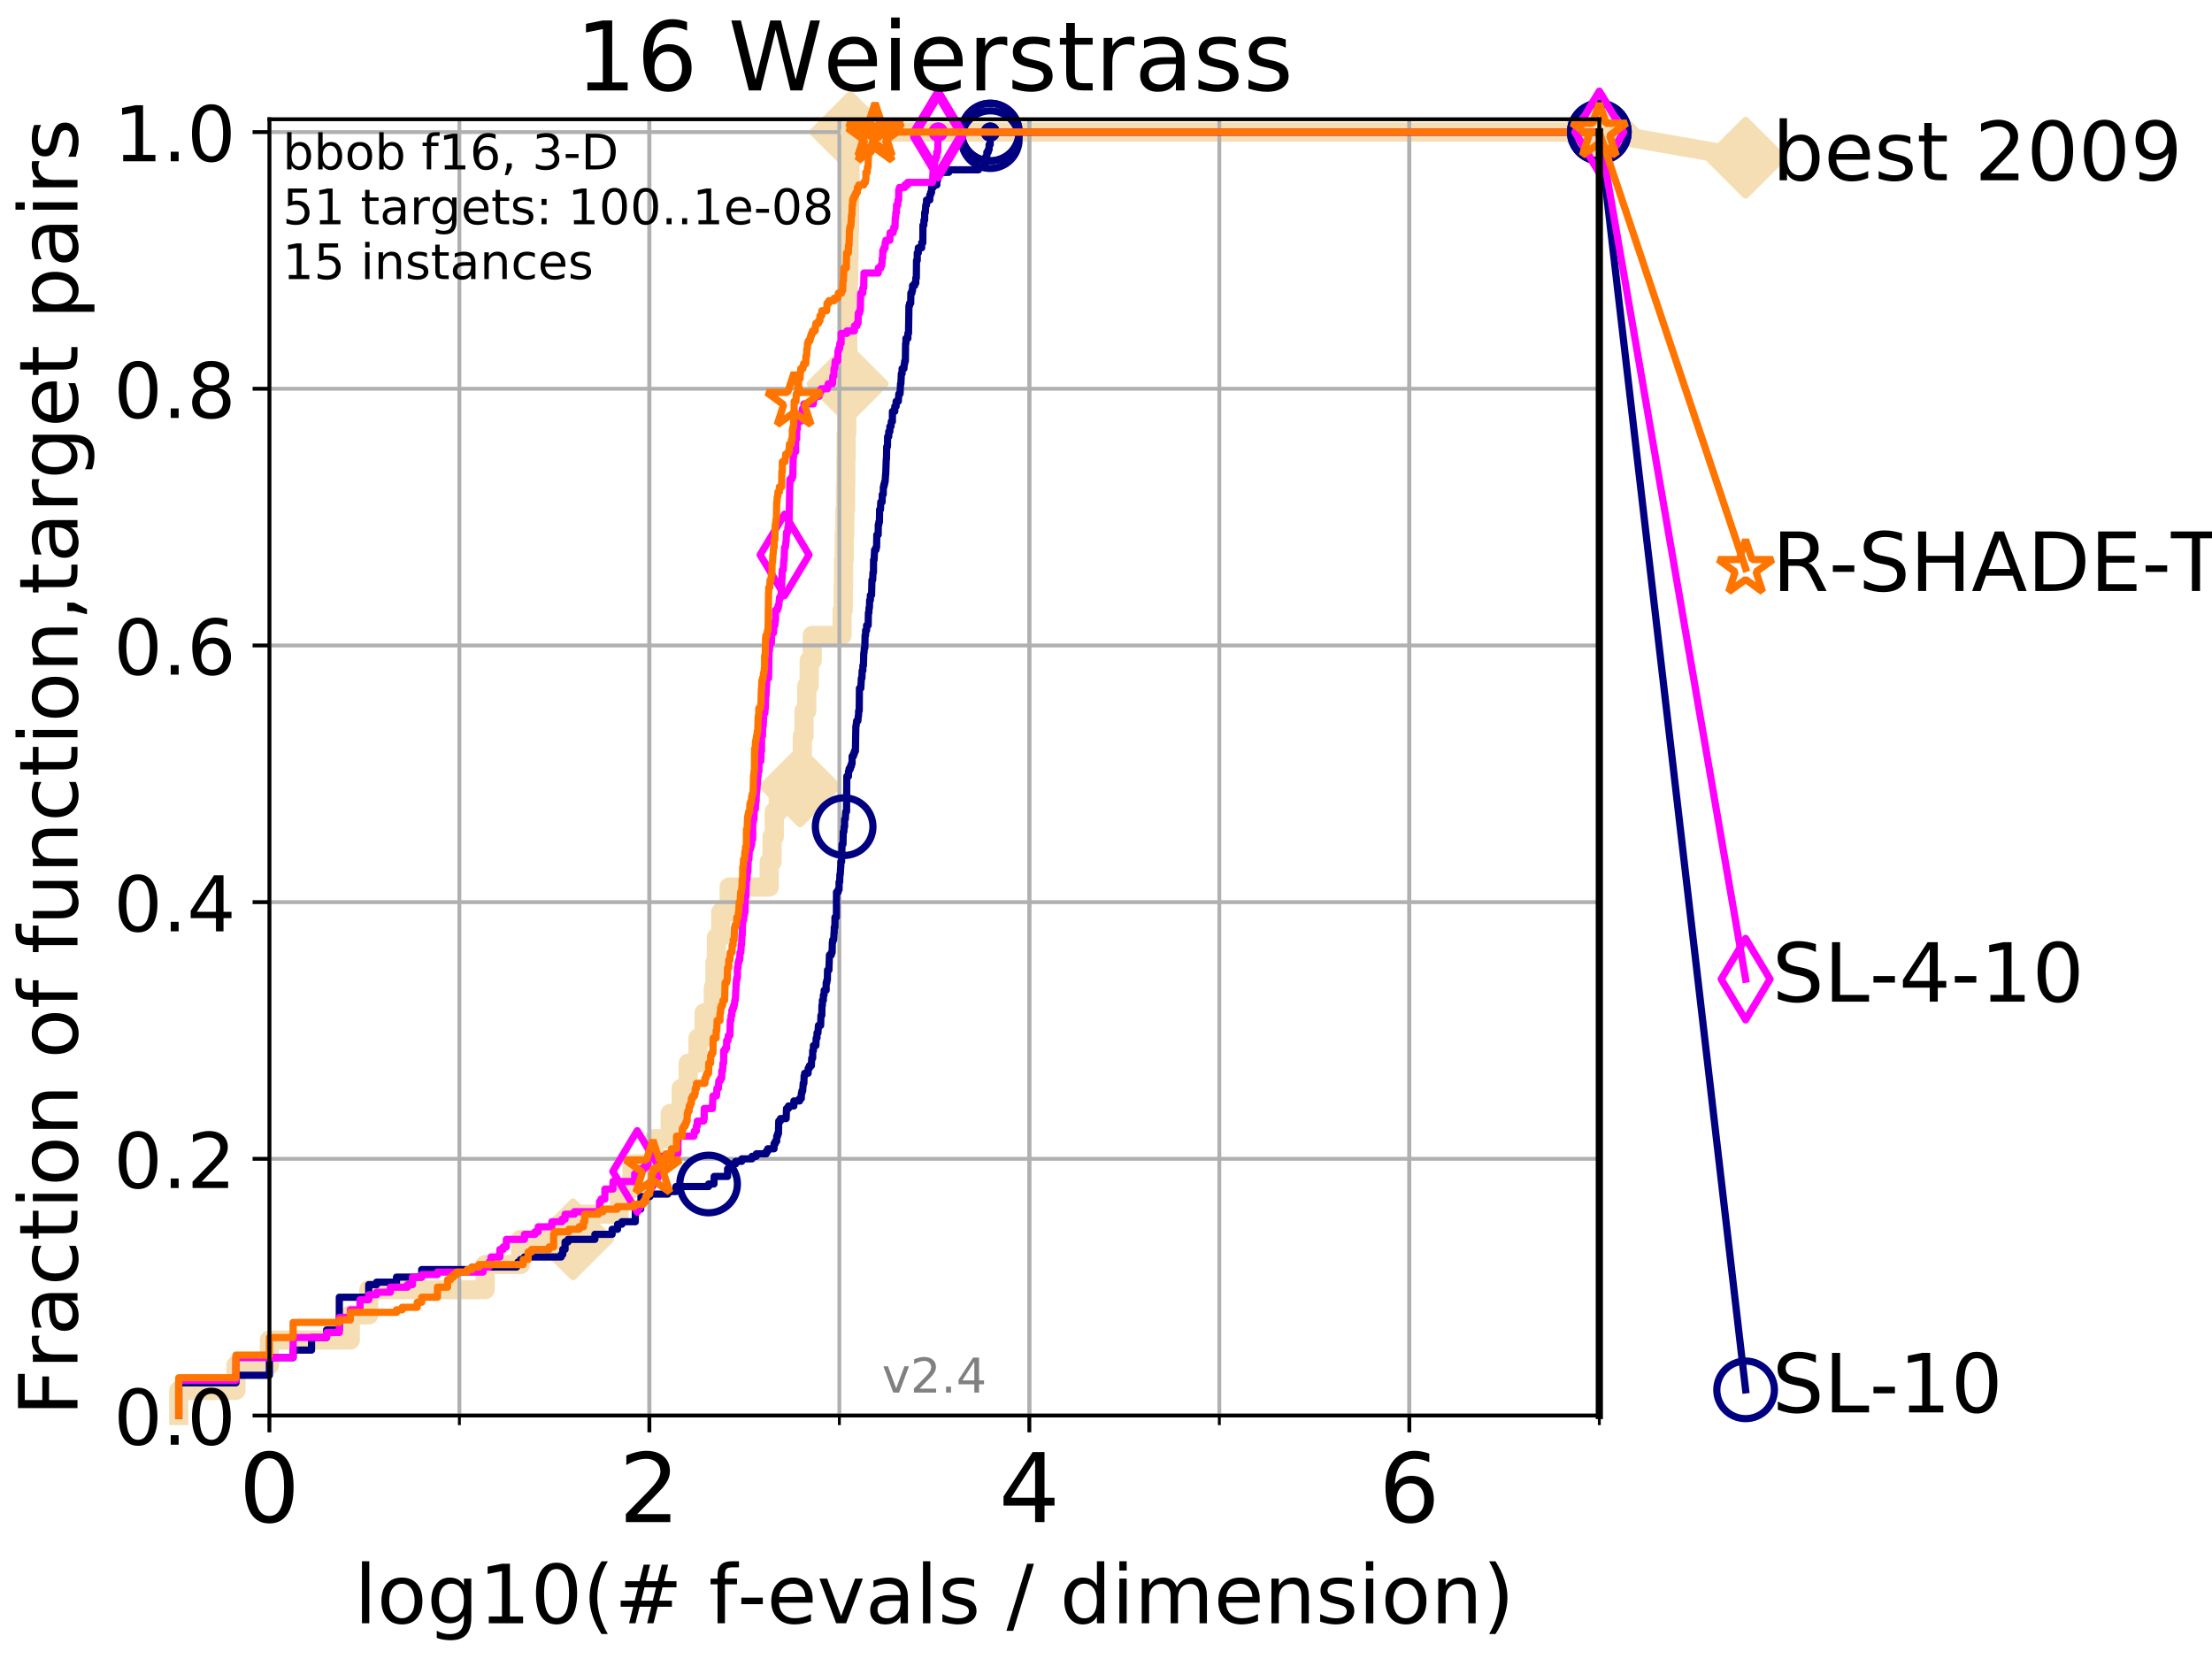 <?xml version="1.0" encoding="utf-8" standalone="no"?>
<!DOCTYPE svg PUBLIC "-//W3C//DTD SVG 1.1//EN"
  "http://www.w3.org/Graphics/SVG/1.1/DTD/svg11.dtd">
<!-- Created with matplotlib (http://matplotlib.org/) -->
<svg height="345.6pt" version="1.1" viewBox="0 0 460.8 345.6" width="460.8pt" xmlns="http://www.w3.org/2000/svg" xmlns:xlink="http://www.w3.org/1999/xlink">
 <defs>
  <style type="text/css">
*{stroke-linecap:butt;stroke-linejoin:round;}
  </style>
 </defs>
 <g id="figure_1">
  <g id="patch_1">
   <path d="M 0 345.6 
L 460.8 345.6 
L 460.8 0 
L 0 0 
z
" style="fill:#ffffff;"/>
  </g>
  <g id="axes_1">
   <g id="patch_2">
    <path d="M 56.12 294.88 
L 333.168 294.88 
L 333.168 24.84 
L 56.12 24.84 
z
" style="fill:#ffffff;"/>
   </g>
   <g id="line2d_1">
    <path d="M 37.236 294.88 
L 37.236 289.638 
L 49.151 289.638 
L 49.151 284.395 
L 56.12 284.395 
L 56.12 279.153 
L 72.979 279.153 
L 72.979 273.91 
L 76.815 273.91 
L 76.815 268.668 
L 101.068 268.668 
L 101.068 263.425 
L 108.451 263.425 
L 108.451 258.183 
L 119.383 258.183 
L 119.383 252.94 
L 128.981 252.94 
L 128.981 247.698 
L 131.655 247.698 
L 131.655 242.455 
L 136.332 242.455 
L 136.332 237.213 
L 139.609 237.213 
L 139.609 231.97 
L 141.899 231.97 
L 141.899 226.728 
L 143.355 226.728 
L 143.355 221.485 
L 145.412 221.485 
L 145.412 216.243 
L 146.667 216.243 
L 146.667 211 
L 148.593 211 
L 148.593 205.758 
L 148.933 205.758 
L 148.933 200.515 
L 149.241 200.515 
L 149.241 195.273 
L 150.133 195.273 
L 150.133 190.03 
L 151.898 190.03 
L 151.898 184.788 
L 160.228 184.788 
L 160.228 179.546 
L 160.834 179.546 
L 160.834 174.303 
L 161.294 174.303 
L 161.294 169.061 
L 162.131 169.061 
L 162.131 163.818 
L 166.675 163.818 
L 166.675 158.576 
L 167.139 158.576 
L 167.139 153.333 
L 167.494 153.333 
L 167.494 148.091 
L 168.065 148.091 
L 168.065 142.848 
L 168.568 142.848 
L 168.568 137.606 
L 169.208 137.606 
L 169.208 132.363 
L 175.424 132.363 
L 175.424 127.121 
L 175.666 127.121 
L 175.666 121.878 
L 175.737 121.878 
L 175.737 116.636 
L 175.867 116.636 
L 175.867 111.393 
L 175.986 111.393 
L 175.986 106.151 
L 176.141 106.151 
L 176.141 100.908 
L 176.199 100.908 
L 176.199 95.666 
L 176.262 95.666 
L 176.262 90.423 
L 176.394 90.423 
L 176.394 85.181 
L 176.462 85.181 
L 176.462 79.938 
L 176.576 79.938 
L 176.576 74.696 
L 176.612 74.696 
L 176.612 69.453 
L 176.643 69.453 
L 176.643 64.211 
L 176.669 64.211 
L 176.669 58.969 
L 176.808 58.969 
L 176.808 53.726 
L 176.874 53.726 
L 176.874 48.484 
L 176.961 48.484 
L 176.961 43.241 
L 177.021 43.241 
L 177.021 37.999 
L 177.082 37.999 
L 177.082 32.756 
L 177.142 32.756 
L 177.142 27.514 
L 333.168 27.514 
" style="fill:none;stroke:#f5deb3;stroke-linecap:square;stroke-width:4;"/>
   </g>
   <g id="line2d_2">
    <defs>
     <path d="M -0 7.778 
L 7.778 0 
L 0 -7.778 
L -7.778 -0 
z
" id="m0f54902f9a" style="stroke:#f5deb3;stroke-linejoin:miter;stroke-width:1.5;"/>
    </defs>
    <g>
     <use style="fill:#f5deb3;stroke:#f5deb3;stroke-linejoin:miter;stroke-width:1.5;" x="119.383" xlink:href="#m0f54902f9a" y="258.183"/>
     <use style="fill:#f5deb3;stroke:#f5deb3;stroke-linejoin:miter;stroke-width:1.5;" x="166.675" xlink:href="#m0f54902f9a" y="163.818"/>
     <use style="fill:#f5deb3;stroke:#f5deb3;stroke-linejoin:miter;stroke-width:1.5;" x="176.576" xlink:href="#m0f54902f9a" y="79.938"/>
     <use style="fill:#f5deb3;stroke:#f5deb3;stroke-linejoin:miter;stroke-width:1.5;" x="177.142" xlink:href="#m0f54902f9a" y="27.514"/>
     <use style="fill:#f5deb3;stroke:#f5deb3;stroke-linejoin:miter;stroke-width:1.5;" x="177.142" xlink:href="#m0f54902f9a" y="27.514"/>
     <use style="fill:#f5deb3;stroke:#f5deb3;stroke-linejoin:miter;stroke-width:1.5;" x="333.168" xlink:href="#m0f54902f9a" y="27.514"/>
    </g>
   </g>
   <g id="line2d_3">
    <path style="fill:none;stroke:#f5deb3;stroke-linecap:square;stroke-width:4;"/>
    <g/>
   </g>
   <g id="line2d_4">
    <path d="M 333.168 27.514 
L 363.643 32.861 
" style="fill:none;stroke:#f5deb3;stroke-linecap:square;stroke-width:4;"/>
    <g>
     <use style="fill:#f5deb3;stroke:#f5deb3;stroke-linejoin:miter;stroke-width:1.5;" x="333.168" xlink:href="#m0f54902f9a" y="27.514"/>
     <use style="fill:#f5deb3;stroke:#f5deb3;stroke-linejoin:miter;stroke-width:1.5;" x="363.643" xlink:href="#m0f54902f9a" y="32.861"/>
    </g>
   </g>
   <g id="matplotlib.axis_1">
    <g id="xtick_1">
     <g id="line2d_5">
      <path clip-path="url(#pb74e59f033)" d="M 56.12 294.88 
L 56.12 24.84 
" style="fill:none;stroke:#b0b0b0;stroke-linecap:square;stroke-width:0.8;"/>
     </g>
     <g id="line2d_6">
      <defs>
       <path d="M 0 0 
L 0 3.5 
" id="mee4946e62b" style="stroke:#000000;stroke-width:0.8;"/>
      </defs>
      <g>
       <use style="stroke:#000000;stroke-width:0.8;" x="56.12" xlink:href="#mee4946e62b" y="294.88"/>
      </g>
     </g>
     <g id="text_1">
      <!-- 0 -->
      <defs>
       <path d="M 31.781 66.406 
Q 24.172 66.406 20.328 58.906 
Q 16.5 51.422 16.5 36.375 
Q 16.5 21.391 20.328 13.891 
Q 24.172 6.391 31.781 6.391 
Q 39.453 6.391 43.281 13.891 
Q 47.125 21.391 47.125 36.375 
Q 47.125 51.422 43.281 58.906 
Q 39.453 66.406 31.781 66.406 
z
M 31.781 74.219 
Q 44.047 74.219 50.516 64.516 
Q 56.984 54.828 56.984 36.375 
Q 56.984 17.969 50.516 8.266 
Q 44.047 -1.422 31.781 -1.422 
Q 19.531 -1.422 13.062 8.266 
Q 6.594 17.969 6.594 36.375 
Q 6.594 54.828 13.062 64.516 
Q 19.531 74.219 31.781 74.219 
z
" id="DejaVuSans-30"/>
      </defs>
      <g transform="translate(49.758 317.077)scale(0.2 -0.2)">
       <use xlink:href="#DejaVuSans-30"/>
      </g>
     </g>
    </g>
    <g id="xtick_2">
     <g id="line2d_7">
      <path clip-path="url(#pb74e59f033)" d="M 135.277 294.88 
L 135.277 24.84 
" style="fill:none;stroke:#b0b0b0;stroke-linecap:square;stroke-width:0.8;"/>
     </g>
     <g id="line2d_8">
      <g>
       <use style="stroke:#000000;stroke-width:0.8;" x="135.277" xlink:href="#mee4946e62b" y="294.88"/>
      </g>
     </g>
     <g id="text_2">
      <!-- 2 -->
      <defs>
       <path d="M 19.188 8.297 
L 53.609 8.297 
L 53.609 0 
L 7.328 0 
L 7.328 8.297 
Q 12.938 14.109 22.625 23.891 
Q 32.328 33.688 34.812 36.531 
Q 39.547 41.844 41.422 45.531 
Q 43.312 49.219 43.312 52.781 
Q 43.312 58.594 39.234 62.25 
Q 35.156 65.922 28.609 65.922 
Q 23.969 65.922 18.812 64.312 
Q 13.672 62.703 7.812 59.422 
L 7.812 69.391 
Q 13.766 71.781 18.938 73 
Q 24.125 74.219 28.422 74.219 
Q 39.75 74.219 46.484 68.547 
Q 53.219 62.891 53.219 53.422 
Q 53.219 48.922 51.531 44.891 
Q 49.859 40.875 45.406 35.406 
Q 44.188 33.984 37.641 27.219 
Q 31.109 20.453 19.188 8.297 
z
" id="DejaVuSans-32"/>
      </defs>
      <g transform="translate(128.914 317.077)scale(0.2 -0.2)">
       <use xlink:href="#DejaVuSans-32"/>
      </g>
     </g>
    </g>
    <g id="xtick_3">
     <g id="line2d_9">
      <path clip-path="url(#pb74e59f033)" d="M 214.433 294.88 
L 214.433 24.84 
" style="fill:none;stroke:#b0b0b0;stroke-linecap:square;stroke-width:0.8;"/>
     </g>
     <g id="line2d_10">
      <g>
       <use style="stroke:#000000;stroke-width:0.8;" x="214.433" xlink:href="#mee4946e62b" y="294.88"/>
      </g>
     </g>
     <g id="text_3">
      <!-- 4 -->
      <defs>
       <path d="M 37.797 64.312 
L 12.891 25.391 
L 37.797 25.391 
z
M 35.203 72.906 
L 47.609 72.906 
L 47.609 25.391 
L 58.016 25.391 
L 58.016 17.188 
L 47.609 17.188 
L 47.609 0 
L 37.797 0 
L 37.797 17.188 
L 4.891 17.188 
L 4.891 26.703 
z
" id="DejaVuSans-34"/>
      </defs>
      <g transform="translate(208.071 317.077)scale(0.2 -0.2)">
       <use xlink:href="#DejaVuSans-34"/>
      </g>
     </g>
    </g>
    <g id="xtick_4">
     <g id="line2d_11">
      <path clip-path="url(#pb74e59f033)" d="M 293.59 294.88 
L 293.59 24.84 
" style="fill:none;stroke:#b0b0b0;stroke-linecap:square;stroke-width:0.8;"/>
     </g>
     <g id="line2d_12">
      <g>
       <use style="stroke:#000000;stroke-width:0.8;" x="293.59" xlink:href="#mee4946e62b" y="294.88"/>
      </g>
     </g>
     <g id="text_4">
      <!-- 6 -->
      <defs>
       <path d="M 33.016 40.375 
Q 26.375 40.375 22.484 35.828 
Q 18.609 31.297 18.609 23.391 
Q 18.609 15.531 22.484 10.953 
Q 26.375 6.391 33.016 6.391 
Q 39.656 6.391 43.531 10.953 
Q 47.406 15.531 47.406 23.391 
Q 47.406 31.297 43.531 35.828 
Q 39.656 40.375 33.016 40.375 
z
M 52.594 71.297 
L 52.594 62.312 
Q 48.875 64.062 45.094 64.984 
Q 41.312 65.922 37.594 65.922 
Q 27.828 65.922 22.672 59.328 
Q 17.531 52.734 16.797 39.406 
Q 19.672 43.656 24.016 45.922 
Q 28.375 48.188 33.594 48.188 
Q 44.578 48.188 50.953 41.516 
Q 57.328 34.859 57.328 23.391 
Q 57.328 12.156 50.688 5.359 
Q 44.047 -1.422 33.016 -1.422 
Q 20.359 -1.422 13.672 8.266 
Q 6.984 17.969 6.984 36.375 
Q 6.984 53.656 15.188 63.938 
Q 23.391 74.219 37.203 74.219 
Q 40.922 74.219 44.703 73.484 
Q 48.484 72.75 52.594 71.297 
z
" id="DejaVuSans-36"/>
      </defs>
      <g transform="translate(287.227 317.077)scale(0.2 -0.2)">
       <use xlink:href="#DejaVuSans-36"/>
      </g>
     </g>
    </g>
    <g id="xtick_5">
     <g id="line2d_13">
      <path clip-path="url(#pb74e59f033)" d="M 56.12 294.88 
L 56.12 24.84 
" style="fill:none;stroke:#b0b0b0;stroke-linecap:square;stroke-width:0.8;"/>
     </g>
     <g id="line2d_14">
      <defs>
       <path d="M 0 0 
L 0 2 
" id="mafdd21b972" style="stroke:#000000;stroke-width:0.6;"/>
      </defs>
      <g>
       <use style="stroke:#000000;stroke-width:0.6;" x="56.12" xlink:href="#mafdd21b972" y="294.88"/>
      </g>
     </g>
    </g>
    <g id="xtick_6">
     <g id="line2d_15">
      <path clip-path="url(#pb74e59f033)" d="M 95.698 294.88 
L 95.698 24.84 
" style="fill:none;stroke:#b0b0b0;stroke-linecap:square;stroke-width:0.8;"/>
     </g>
     <g id="line2d_16">
      <g>
       <use style="stroke:#000000;stroke-width:0.6;" x="95.698" xlink:href="#mafdd21b972" y="294.88"/>
      </g>
     </g>
    </g>
    <g id="xtick_7">
     <g id="line2d_17">
      <path clip-path="url(#pb74e59f033)" d="M 135.277 294.88 
L 135.277 24.84 
" style="fill:none;stroke:#b0b0b0;stroke-linecap:square;stroke-width:0.8;"/>
     </g>
     <g id="line2d_18">
      <g>
       <use style="stroke:#000000;stroke-width:0.6;" x="135.277" xlink:href="#mafdd21b972" y="294.88"/>
      </g>
     </g>
    </g>
    <g id="xtick_8">
     <g id="line2d_19">
      <path clip-path="url(#pb74e59f033)" d="M 174.855 294.88 
L 174.855 24.84 
" style="fill:none;stroke:#b0b0b0;stroke-linecap:square;stroke-width:0.8;"/>
     </g>
     <g id="line2d_20">
      <g>
       <use style="stroke:#000000;stroke-width:0.6;" x="174.855" xlink:href="#mafdd21b972" y="294.88"/>
      </g>
     </g>
    </g>
    <g id="xtick_9">
     <g id="line2d_21">
      <path clip-path="url(#pb74e59f033)" d="M 214.433 294.88 
L 214.433 24.84 
" style="fill:none;stroke:#b0b0b0;stroke-linecap:square;stroke-width:0.8;"/>
     </g>
     <g id="line2d_22">
      <g>
       <use style="stroke:#000000;stroke-width:0.6;" x="214.433" xlink:href="#mafdd21b972" y="294.88"/>
      </g>
     </g>
    </g>
    <g id="xtick_10">
     <g id="line2d_23">
      <path clip-path="url(#pb74e59f033)" d="M 254.011 294.88 
L 254.011 24.84 
" style="fill:none;stroke:#b0b0b0;stroke-linecap:square;stroke-width:0.8;"/>
     </g>
     <g id="line2d_24">
      <g>
       <use style="stroke:#000000;stroke-width:0.6;" x="254.011" xlink:href="#mafdd21b972" y="294.88"/>
      </g>
     </g>
    </g>
    <g id="xtick_11">
     <g id="line2d_25">
      <path clip-path="url(#pb74e59f033)" d="M 293.59 294.88 
L 293.59 24.84 
" style="fill:none;stroke:#b0b0b0;stroke-linecap:square;stroke-width:0.8;"/>
     </g>
     <g id="line2d_26">
      <g>
       <use style="stroke:#000000;stroke-width:0.6;" x="293.59" xlink:href="#mafdd21b972" y="294.88"/>
      </g>
     </g>
    </g>
    <g id="xtick_12">
     <g id="line2d_27">
      <path clip-path="url(#pb74e59f033)" d="M 333.168 294.88 
L 333.168 24.84 
" style="fill:none;stroke:#b0b0b0;stroke-linecap:square;stroke-width:0.8;"/>
     </g>
     <g id="line2d_28">
      <g>
       <use style="stroke:#000000;stroke-width:0.6;" x="333.168" xlink:href="#mafdd21b972" y="294.88"/>
      </g>
     </g>
    </g>
    <g id="text_5">
     <!-- log10(# f-evals / dimension) -->
     <defs>
      <path d="M 9.422 75.984 
L 18.406 75.984 
L 18.406 0 
L 9.422 0 
z
" id="DejaVuSans-6c"/>
      <path d="M 30.609 48.391 
Q 23.391 48.391 19.188 42.75 
Q 14.984 37.109 14.984 27.297 
Q 14.984 17.484 19.156 11.844 
Q 23.344 6.203 30.609 6.203 
Q 37.797 6.203 41.984 11.859 
Q 46.188 17.531 46.188 27.297 
Q 46.188 37.016 41.984 42.703 
Q 37.797 48.391 30.609 48.391 
z
M 30.609 56 
Q 42.328 56 49.016 48.375 
Q 55.719 40.766 55.719 27.297 
Q 55.719 13.875 49.016 6.219 
Q 42.328 -1.422 30.609 -1.422 
Q 18.844 -1.422 12.172 6.219 
Q 5.516 13.875 5.516 27.297 
Q 5.516 40.766 12.172 48.375 
Q 18.844 56 30.609 56 
z
" id="DejaVuSans-6f"/>
      <path d="M 45.406 27.984 
Q 45.406 37.75 41.375 43.109 
Q 37.359 48.484 30.078 48.484 
Q 22.859 48.484 18.828 43.109 
Q 14.797 37.75 14.797 27.984 
Q 14.797 18.266 18.828 12.891 
Q 22.859 7.516 30.078 7.516 
Q 37.359 7.516 41.375 12.891 
Q 45.406 18.266 45.406 27.984 
z
M 54.391 6.781 
Q 54.391 -7.172 48.188 -13.984 
Q 42 -20.797 29.203 -20.797 
Q 24.469 -20.797 20.266 -20.094 
Q 16.062 -19.391 12.109 -17.922 
L 12.109 -9.188 
Q 16.062 -11.328 19.922 -12.344 
Q 23.781 -13.375 27.781 -13.375 
Q 36.625 -13.375 41.016 -8.766 
Q 45.406 -4.156 45.406 5.172 
L 45.406 9.625 
Q 42.625 4.781 38.281 2.391 
Q 33.938 0 27.875 0 
Q 17.828 0 11.672 7.656 
Q 5.516 15.328 5.516 27.984 
Q 5.516 40.672 11.672 48.328 
Q 17.828 56 27.875 56 
Q 33.938 56 38.281 53.609 
Q 42.625 51.219 45.406 46.391 
L 45.406 54.688 
L 54.391 54.688 
z
" id="DejaVuSans-67"/>
      <path d="M 12.406 8.297 
L 28.516 8.297 
L 28.516 63.922 
L 10.984 60.406 
L 10.984 69.391 
L 28.422 72.906 
L 38.281 72.906 
L 38.281 8.297 
L 54.391 8.297 
L 54.391 0 
L 12.406 0 
z
" id="DejaVuSans-31"/>
      <path d="M 31 75.875 
Q 24.469 64.656 21.281 53.656 
Q 18.109 42.672 18.109 31.391 
Q 18.109 20.125 21.312 9.062 
Q 24.516 -2 31 -13.188 
L 23.188 -13.188 
Q 15.875 -1.703 12.234 9.375 
Q 8.594 20.453 8.594 31.391 
Q 8.594 42.281 12.203 53.312 
Q 15.828 64.359 23.188 75.875 
z
" id="DejaVuSans-28"/>
      <path d="M 51.125 44 
L 36.922 44 
L 32.812 27.688 
L 47.125 27.688 
z
M 43.797 71.781 
L 38.719 51.516 
L 52.984 51.516 
L 58.109 71.781 
L 65.922 71.781 
L 60.891 51.516 
L 76.125 51.516 
L 76.125 44 
L 58.984 44 
L 54.984 27.688 
L 70.516 27.688 
L 70.516 20.219 
L 53.078 20.219 
L 48 0 
L 40.188 0 
L 45.219 20.219 
L 30.906 20.219 
L 25.875 0 
L 18.016 0 
L 23.094 20.219 
L 7.719 20.219 
L 7.719 27.688 
L 24.906 27.688 
L 29 44 
L 13.281 44 
L 13.281 51.516 
L 30.906 51.516 
L 35.891 71.781 
z
" id="DejaVuSans-23"/>
      <path id="DejaVuSans-20"/>
      <path d="M 37.109 75.984 
L 37.109 68.5 
L 28.516 68.5 
Q 23.688 68.5 21.797 66.547 
Q 19.922 64.594 19.922 59.516 
L 19.922 54.688 
L 34.719 54.688 
L 34.719 47.703 
L 19.922 47.703 
L 19.922 0 
L 10.891 0 
L 10.891 47.703 
L 2.297 47.703 
L 2.297 54.688 
L 10.891 54.688 
L 10.891 58.5 
Q 10.891 67.625 15.141 71.797 
Q 19.391 75.984 28.609 75.984 
z
" id="DejaVuSans-66"/>
      <path d="M 4.891 31.391 
L 31.203 31.391 
L 31.203 23.391 
L 4.891 23.391 
z
" id="DejaVuSans-2d"/>
      <path d="M 56.203 29.594 
L 56.203 25.203 
L 14.891 25.203 
Q 15.484 15.922 20.484 11.062 
Q 25.484 6.203 34.422 6.203 
Q 39.594 6.203 44.453 7.469 
Q 49.312 8.734 54.109 11.281 
L 54.109 2.781 
Q 49.266 0.734 44.188 -0.344 
Q 39.109 -1.422 33.891 -1.422 
Q 20.797 -1.422 13.156 6.188 
Q 5.516 13.812 5.516 26.812 
Q 5.516 40.234 12.766 48.109 
Q 20.016 56 32.328 56 
Q 43.359 56 49.781 48.891 
Q 56.203 41.797 56.203 29.594 
z
M 47.219 32.234 
Q 47.125 39.594 43.094 43.984 
Q 39.062 48.391 32.422 48.391 
Q 24.906 48.391 20.391 44.141 
Q 15.875 39.891 15.188 32.172 
z
" id="DejaVuSans-65"/>
      <path d="M 2.984 54.688 
L 12.5 54.688 
L 29.594 8.797 
L 46.688 54.688 
L 56.203 54.688 
L 35.688 0 
L 23.484 0 
z
" id="DejaVuSans-76"/>
      <path d="M 34.281 27.484 
Q 23.391 27.484 19.188 25 
Q 14.984 22.516 14.984 16.5 
Q 14.984 11.719 18.141 8.906 
Q 21.297 6.109 26.703 6.109 
Q 34.188 6.109 38.703 11.406 
Q 43.219 16.703 43.219 25.484 
L 43.219 27.484 
z
M 52.203 31.203 
L 52.203 0 
L 43.219 0 
L 43.219 8.297 
Q 40.141 3.328 35.547 0.953 
Q 30.953 -1.422 24.312 -1.422 
Q 15.922 -1.422 10.953 3.297 
Q 6 8.016 6 15.922 
Q 6 25.141 12.172 29.828 
Q 18.359 34.516 30.609 34.516 
L 43.219 34.516 
L 43.219 35.406 
Q 43.219 41.609 39.141 45 
Q 35.062 48.391 27.688 48.391 
Q 23 48.391 18.547 47.266 
Q 14.109 46.141 10.016 43.891 
L 10.016 52.203 
Q 14.938 54.109 19.578 55.047 
Q 24.219 56 28.609 56 
Q 40.484 56 46.344 49.844 
Q 52.203 43.703 52.203 31.203 
z
" id="DejaVuSans-61"/>
      <path d="M 44.281 53.078 
L 44.281 44.578 
Q 40.484 46.531 36.375 47.5 
Q 32.281 48.484 27.875 48.484 
Q 21.188 48.484 17.844 46.438 
Q 14.5 44.391 14.5 40.281 
Q 14.5 37.156 16.891 35.375 
Q 19.281 33.594 26.516 31.984 
L 29.594 31.297 
Q 39.156 29.25 43.188 25.516 
Q 47.219 21.781 47.219 15.094 
Q 47.219 7.469 41.188 3.016 
Q 35.156 -1.422 24.609 -1.422 
Q 20.219 -1.422 15.453 -0.562 
Q 10.688 0.297 5.422 2 
L 5.422 11.281 
Q 10.406 8.688 15.234 7.391 
Q 20.062 6.109 24.812 6.109 
Q 31.156 6.109 34.562 8.281 
Q 37.984 10.453 37.984 14.406 
Q 37.984 18.062 35.516 20.016 
Q 33.062 21.969 24.703 23.781 
L 21.578 24.516 
Q 13.234 26.266 9.516 29.906 
Q 5.812 33.547 5.812 39.891 
Q 5.812 47.609 11.281 51.797 
Q 16.75 56 26.812 56 
Q 31.781 56 36.172 55.266 
Q 40.578 54.547 44.281 53.078 
z
" id="DejaVuSans-73"/>
      <path d="M 25.391 72.906 
L 33.688 72.906 
L 8.297 -9.281 
L 0 -9.281 
z
" id="DejaVuSans-2f"/>
      <path d="M 45.406 46.391 
L 45.406 75.984 
L 54.391 75.984 
L 54.391 0 
L 45.406 0 
L 45.406 8.203 
Q 42.578 3.328 38.25 0.953 
Q 33.938 -1.422 27.875 -1.422 
Q 17.969 -1.422 11.734 6.484 
Q 5.516 14.406 5.516 27.297 
Q 5.516 40.188 11.734 48.094 
Q 17.969 56 27.875 56 
Q 33.938 56 38.25 53.625 
Q 42.578 51.266 45.406 46.391 
z
M 14.797 27.297 
Q 14.797 17.391 18.875 11.75 
Q 22.953 6.109 30.078 6.109 
Q 37.203 6.109 41.297 11.75 
Q 45.406 17.391 45.406 27.297 
Q 45.406 37.203 41.297 42.844 
Q 37.203 48.484 30.078 48.484 
Q 22.953 48.484 18.875 42.844 
Q 14.797 37.203 14.797 27.297 
z
" id="DejaVuSans-64"/>
      <path d="M 9.422 54.688 
L 18.406 54.688 
L 18.406 0 
L 9.422 0 
z
M 9.422 75.984 
L 18.406 75.984 
L 18.406 64.594 
L 9.422 64.594 
z
" id="DejaVuSans-69"/>
      <path d="M 52 44.188 
Q 55.375 50.25 60.062 53.125 
Q 64.75 56 71.094 56 
Q 79.641 56 84.281 50.016 
Q 88.922 44.047 88.922 33.016 
L 88.922 0 
L 79.891 0 
L 79.891 32.719 
Q 79.891 40.578 77.094 44.375 
Q 74.312 48.188 68.609 48.188 
Q 61.625 48.188 57.562 43.547 
Q 53.516 38.922 53.516 30.906 
L 53.516 0 
L 44.484 0 
L 44.484 32.719 
Q 44.484 40.625 41.703 44.406 
Q 38.922 48.188 33.109 48.188 
Q 26.219 48.188 22.156 43.531 
Q 18.109 38.875 18.109 30.906 
L 18.109 0 
L 9.078 0 
L 9.078 54.688 
L 18.109 54.688 
L 18.109 46.188 
Q 21.188 51.219 25.484 53.609 
Q 29.781 56 35.688 56 
Q 41.656 56 45.828 52.969 
Q 50 49.953 52 44.188 
z
" id="DejaVuSans-6d"/>
      <path d="M 54.891 33.016 
L 54.891 0 
L 45.906 0 
L 45.906 32.719 
Q 45.906 40.484 42.875 44.328 
Q 39.844 48.188 33.797 48.188 
Q 26.516 48.188 22.312 43.547 
Q 18.109 38.922 18.109 30.906 
L 18.109 0 
L 9.078 0 
L 9.078 54.688 
L 18.109 54.688 
L 18.109 46.188 
Q 21.344 51.125 25.703 53.562 
Q 30.078 56 35.797 56 
Q 45.219 56 50.047 50.172 
Q 54.891 44.344 54.891 33.016 
z
" id="DejaVuSans-6e"/>
      <path d="M 8.016 75.875 
L 15.828 75.875 
Q 23.141 64.359 26.781 53.312 
Q 30.422 42.281 30.422 31.391 
Q 30.422 20.453 26.781 9.375 
Q 23.141 -1.703 15.828 -13.188 
L 8.016 -13.188 
Q 14.5 -2 17.703 9.062 
Q 20.906 20.125 20.906 31.391 
Q 20.906 42.672 17.703 53.656 
Q 14.5 64.656 8.016 75.875 
z
" id="DejaVuSans-29"/>
     </defs>
     <g transform="translate(73.803 338.154)scale(0.17 -0.17)">
      <use xlink:href="#DejaVuSans-6c"/>
      <use x="27.783" xlink:href="#DejaVuSans-6f"/>
      <use x="88.965" xlink:href="#DejaVuSans-67"/>
      <use x="152.441" xlink:href="#DejaVuSans-31"/>
      <use x="216.064" xlink:href="#DejaVuSans-30"/>
      <use x="279.688" xlink:href="#DejaVuSans-28"/>
      <use x="318.701" xlink:href="#DejaVuSans-23"/>
      <use x="402.49" xlink:href="#DejaVuSans-20"/>
      <use x="434.277" xlink:href="#DejaVuSans-66"/>
      <use x="469.404" xlink:href="#DejaVuSans-2d"/>
      <use x="505.488" xlink:href="#DejaVuSans-65"/>
      <use x="567.012" xlink:href="#DejaVuSans-76"/>
      <use x="626.191" xlink:href="#DejaVuSans-61"/>
      <use x="687.471" xlink:href="#DejaVuSans-6c"/>
      <use x="715.254" xlink:href="#DejaVuSans-73"/>
      <use x="767.354" xlink:href="#DejaVuSans-20"/>
      <use x="799.141" xlink:href="#DejaVuSans-2f"/>
      <use x="832.832" xlink:href="#DejaVuSans-20"/>
      <use x="864.619" xlink:href="#DejaVuSans-64"/>
      <use x="928.096" xlink:href="#DejaVuSans-69"/>
      <use x="955.879" xlink:href="#DejaVuSans-6d"/>
      <use x="1053.291" xlink:href="#DejaVuSans-65"/>
      <use x="1114.814" xlink:href="#DejaVuSans-6e"/>
      <use x="1178.193" xlink:href="#DejaVuSans-73"/>
      <use x="1230.293" xlink:href="#DejaVuSans-69"/>
      <use x="1258.076" xlink:href="#DejaVuSans-6f"/>
      <use x="1319.258" xlink:href="#DejaVuSans-6e"/>
      <use x="1382.637" xlink:href="#DejaVuSans-29"/>
     </g>
    </g>
   </g>
   <g id="matplotlib.axis_2">
    <g id="ytick_1">
     <g id="line2d_29">
      <path clip-path="url(#pb74e59f033)" d="M 56.12 294.88 
L 333.168 294.88 
" style="fill:none;stroke:#b0b0b0;stroke-linecap:square;stroke-width:0.8;"/>
     </g>
     <g id="line2d_30">
      <defs>
       <path d="M 0 0 
L -3.5 0 
" id="m6bc5e318d3" style="stroke:#000000;stroke-width:0.8;"/>
      </defs>
      <g>
       <use style="stroke:#000000;stroke-width:0.8;" x="56.12" xlink:href="#m6bc5e318d3" y="294.88"/>
      </g>
     </g>
     <g id="text_6">
      <!-- 0.0 -->
      <defs>
       <path d="M 10.688 12.406 
L 21 12.406 
L 21 0 
L 10.688 0 
z
" id="DejaVuSans-2e"/>
      </defs>
      <g transform="translate(23.675 300.959)scale(0.16 -0.16)">
       <use xlink:href="#DejaVuSans-30"/>
       <use x="63.623" xlink:href="#DejaVuSans-2e"/>
       <use x="95.41" xlink:href="#DejaVuSans-30"/>
      </g>
     </g>
    </g>
    <g id="ytick_2">
     <g id="line2d_31">
      <path clip-path="url(#pb74e59f033)" d="M 56.12 241.407 
L 333.168 241.407 
" style="fill:none;stroke:#b0b0b0;stroke-linecap:square;stroke-width:0.8;"/>
     </g>
     <g id="line2d_32">
      <g>
       <use style="stroke:#000000;stroke-width:0.8;" x="56.12" xlink:href="#m6bc5e318d3" y="241.407"/>
      </g>
     </g>
     <g id="text_7">
      <!-- 0.2 -->
      <g transform="translate(23.675 247.485)scale(0.16 -0.16)">
       <use xlink:href="#DejaVuSans-30"/>
       <use x="63.623" xlink:href="#DejaVuSans-2e"/>
       <use x="95.41" xlink:href="#DejaVuSans-32"/>
      </g>
     </g>
    </g>
    <g id="ytick_3">
     <g id="line2d_33">
      <path clip-path="url(#pb74e59f033)" d="M 56.12 187.933 
L 333.168 187.933 
" style="fill:none;stroke:#b0b0b0;stroke-linecap:square;stroke-width:0.8;"/>
     </g>
     <g id="line2d_34">
      <g>
       <use style="stroke:#000000;stroke-width:0.8;" x="56.12" xlink:href="#m6bc5e318d3" y="187.933"/>
      </g>
     </g>
     <g id="text_8">
      <!-- 0.4 -->
      <g transform="translate(23.675 194.012)scale(0.16 -0.16)">
       <use xlink:href="#DejaVuSans-30"/>
       <use x="63.623" xlink:href="#DejaVuSans-2e"/>
       <use x="95.41" xlink:href="#DejaVuSans-34"/>
      </g>
     </g>
    </g>
    <g id="ytick_4">
     <g id="line2d_35">
      <path clip-path="url(#pb74e59f033)" d="M 56.12 134.46 
L 333.168 134.46 
" style="fill:none;stroke:#b0b0b0;stroke-linecap:square;stroke-width:0.8;"/>
     </g>
     <g id="line2d_36">
      <g>
       <use style="stroke:#000000;stroke-width:0.8;" x="56.12" xlink:href="#m6bc5e318d3" y="134.46"/>
      </g>
     </g>
     <g id="text_9">
      <!-- 0.6 -->
      <g transform="translate(23.675 140.539)scale(0.16 -0.16)">
       <use xlink:href="#DejaVuSans-30"/>
       <use x="63.623" xlink:href="#DejaVuSans-2e"/>
       <use x="95.41" xlink:href="#DejaVuSans-36"/>
      </g>
     </g>
    </g>
    <g id="ytick_5">
     <g id="line2d_37">
      <path clip-path="url(#pb74e59f033)" d="M 56.12 80.987 
L 333.168 80.987 
" style="fill:none;stroke:#b0b0b0;stroke-linecap:square;stroke-width:0.8;"/>
     </g>
     <g id="line2d_38">
      <g>
       <use style="stroke:#000000;stroke-width:0.8;" x="56.12" xlink:href="#m6bc5e318d3" y="80.987"/>
      </g>
     </g>
     <g id="text_10">
      <!-- 0.8 -->
      <defs>
       <path d="M 31.781 34.625 
Q 24.75 34.625 20.719 30.859 
Q 16.703 27.094 16.703 20.516 
Q 16.703 13.922 20.719 10.156 
Q 24.75 6.391 31.781 6.391 
Q 38.812 6.391 42.859 10.172 
Q 46.922 13.969 46.922 20.516 
Q 46.922 27.094 42.891 30.859 
Q 38.875 34.625 31.781 34.625 
z
M 21.922 38.812 
Q 15.578 40.375 12.031 44.719 
Q 8.5 49.078 8.5 55.328 
Q 8.5 64.062 14.719 69.141 
Q 20.953 74.219 31.781 74.219 
Q 42.672 74.219 48.875 69.141 
Q 55.078 64.062 55.078 55.328 
Q 55.078 49.078 51.531 44.719 
Q 48 40.375 41.703 38.812 
Q 48.828 37.156 52.797 32.312 
Q 56.781 27.484 56.781 20.516 
Q 56.781 9.906 50.312 4.234 
Q 43.844 -1.422 31.781 -1.422 
Q 19.734 -1.422 13.25 4.234 
Q 6.781 9.906 6.781 20.516 
Q 6.781 27.484 10.781 32.312 
Q 14.797 37.156 21.922 38.812 
z
M 18.312 54.391 
Q 18.312 48.734 21.844 45.562 
Q 25.391 42.391 31.781 42.391 
Q 38.141 42.391 41.719 45.562 
Q 45.312 48.734 45.312 54.391 
Q 45.312 60.062 41.719 63.234 
Q 38.141 66.406 31.781 66.406 
Q 25.391 66.406 21.844 63.234 
Q 18.312 60.062 18.312 54.391 
z
" id="DejaVuSans-38"/>
      </defs>
      <g transform="translate(23.675 87.066)scale(0.16 -0.16)">
       <use xlink:href="#DejaVuSans-30"/>
       <use x="63.623" xlink:href="#DejaVuSans-2e"/>
       <use x="95.41" xlink:href="#DejaVuSans-38"/>
      </g>
     </g>
    </g>
    <g id="ytick_6">
     <g id="line2d_39">
      <path clip-path="url(#pb74e59f033)" d="M 56.12 27.514 
L 333.168 27.514 
" style="fill:none;stroke:#b0b0b0;stroke-linecap:square;stroke-width:0.8;"/>
     </g>
     <g id="line2d_40">
      <g>
       <use style="stroke:#000000;stroke-width:0.8;" x="56.12" xlink:href="#m6bc5e318d3" y="27.514"/>
      </g>
     </g>
     <g id="text_11">
      <!-- 1.0 -->
      <g transform="translate(23.675 33.592)scale(0.16 -0.16)">
       <use xlink:href="#DejaVuSans-31"/>
       <use x="63.623" xlink:href="#DejaVuSans-2e"/>
       <use x="95.41" xlink:href="#DejaVuSans-30"/>
      </g>
     </g>
    </g>
    <g id="text_12">
     <!-- Fraction of function,target pairs -->
     <defs>
      <path d="M 9.812 72.906 
L 51.703 72.906 
L 51.703 64.594 
L 19.672 64.594 
L 19.672 43.109 
L 48.578 43.109 
L 48.578 34.812 
L 19.672 34.812 
L 19.672 0 
L 9.812 0 
z
" id="DejaVuSans-46"/>
      <path d="M 41.109 46.297 
Q 39.594 47.172 37.812 47.578 
Q 36.031 48 33.891 48 
Q 26.266 48 22.188 43.047 
Q 18.109 38.094 18.109 28.812 
L 18.109 0 
L 9.078 0 
L 9.078 54.688 
L 18.109 54.688 
L 18.109 46.188 
Q 20.953 51.172 25.484 53.578 
Q 30.031 56 36.531 56 
Q 37.453 56 38.578 55.875 
Q 39.703 55.766 41.062 55.516 
z
" id="DejaVuSans-72"/>
      <path d="M 48.781 52.594 
L 48.781 44.188 
Q 44.969 46.297 41.141 47.344 
Q 37.312 48.391 33.406 48.391 
Q 24.656 48.391 19.812 42.844 
Q 14.984 37.312 14.984 27.297 
Q 14.984 17.281 19.812 11.734 
Q 24.656 6.203 33.406 6.203 
Q 37.312 6.203 41.141 7.25 
Q 44.969 8.297 48.781 10.406 
L 48.781 2.094 
Q 45.016 0.344 40.984 -0.531 
Q 36.969 -1.422 32.422 -1.422 
Q 20.062 -1.422 12.781 6.344 
Q 5.516 14.109 5.516 27.297 
Q 5.516 40.672 12.859 48.328 
Q 20.219 56 33.016 56 
Q 37.156 56 41.109 55.141 
Q 45.062 54.297 48.781 52.594 
z
" id="DejaVuSans-63"/>
      <path d="M 18.312 70.219 
L 18.312 54.688 
L 36.812 54.688 
L 36.812 47.703 
L 18.312 47.703 
L 18.312 18.016 
Q 18.312 11.328 20.141 9.422 
Q 21.969 7.516 27.594 7.516 
L 36.812 7.516 
L 36.812 0 
L 27.594 0 
Q 17.188 0 13.234 3.875 
Q 9.281 7.766 9.281 18.016 
L 9.281 47.703 
L 2.688 47.703 
L 2.688 54.688 
L 9.281 54.688 
L 9.281 70.219 
z
" id="DejaVuSans-74"/>
      <path d="M 8.5 21.578 
L 8.5 54.688 
L 17.484 54.688 
L 17.484 21.922 
Q 17.484 14.156 20.5 10.266 
Q 23.531 6.391 29.594 6.391 
Q 36.859 6.391 41.078 11.031 
Q 45.312 15.672 45.312 23.688 
L 45.312 54.688 
L 54.297 54.688 
L 54.297 0 
L 45.312 0 
L 45.312 8.406 
Q 42.047 3.422 37.719 1 
Q 33.406 -1.422 27.688 -1.422 
Q 18.266 -1.422 13.375 4.438 
Q 8.5 10.297 8.5 21.578 
z
M 31.109 56 
z
" id="DejaVuSans-75"/>
      <path d="M 11.719 12.406 
L 22.016 12.406 
L 22.016 4 
L 14.016 -11.625 
L 7.719 -11.625 
L 11.719 4 
z
" id="DejaVuSans-2c"/>
      <path d="M 18.109 8.203 
L 18.109 -20.797 
L 9.078 -20.797 
L 9.078 54.688 
L 18.109 54.688 
L 18.109 46.391 
Q 20.953 51.266 25.266 53.625 
Q 29.594 56 35.594 56 
Q 45.562 56 51.781 48.094 
Q 58.016 40.188 58.016 27.297 
Q 58.016 14.406 51.781 6.484 
Q 45.562 -1.422 35.594 -1.422 
Q 29.594 -1.422 25.266 0.953 
Q 20.953 3.328 18.109 8.203 
z
M 48.688 27.297 
Q 48.688 37.203 44.609 42.844 
Q 40.531 48.484 33.406 48.484 
Q 26.266 48.484 22.188 42.844 
Q 18.109 37.203 18.109 27.297 
Q 18.109 17.391 22.188 11.75 
Q 26.266 6.109 33.406 6.109 
Q 40.531 6.109 44.609 11.75 
Q 48.688 17.391 48.688 27.297 
z
" id="DejaVuSans-70"/>
     </defs>
     <g transform="translate(16.14 294.999)rotate(-90)scale(0.17 -0.17)">
      <use xlink:href="#DejaVuSans-46"/>
      <use x="57.41" xlink:href="#DejaVuSans-72"/>
      <use x="98.523" xlink:href="#DejaVuSans-61"/>
      <use x="159.803" xlink:href="#DejaVuSans-63"/>
      <use x="214.783" xlink:href="#DejaVuSans-74"/>
      <use x="253.992" xlink:href="#DejaVuSans-69"/>
      <use x="281.775" xlink:href="#DejaVuSans-6f"/>
      <use x="342.957" xlink:href="#DejaVuSans-6e"/>
      <use x="406.336" xlink:href="#DejaVuSans-20"/>
      <use x="438.123" xlink:href="#DejaVuSans-6f"/>
      <use x="499.305" xlink:href="#DejaVuSans-66"/>
      <use x="534.51" xlink:href="#DejaVuSans-20"/>
      <use x="566.297" xlink:href="#DejaVuSans-66"/>
      <use x="601.502" xlink:href="#DejaVuSans-75"/>
      <use x="664.881" xlink:href="#DejaVuSans-6e"/>
      <use x="728.26" xlink:href="#DejaVuSans-63"/>
      <use x="783.24" xlink:href="#DejaVuSans-74"/>
      <use x="822.449" xlink:href="#DejaVuSans-69"/>
      <use x="850.232" xlink:href="#DejaVuSans-6f"/>
      <use x="911.414" xlink:href="#DejaVuSans-6e"/>
      <use x="974.793" xlink:href="#DejaVuSans-2c"/>
      <use x="1006.58" xlink:href="#DejaVuSans-74"/>
      <use x="1045.789" xlink:href="#DejaVuSans-61"/>
      <use x="1107.068" xlink:href="#DejaVuSans-72"/>
      <use x="1148.166" xlink:href="#DejaVuSans-67"/>
      <use x="1211.643" xlink:href="#DejaVuSans-65"/>
      <use x="1273.166" xlink:href="#DejaVuSans-74"/>
      <use x="1312.375" xlink:href="#DejaVuSans-20"/>
      <use x="1344.162" xlink:href="#DejaVuSans-70"/>
      <use x="1407.639" xlink:href="#DejaVuSans-61"/>
      <use x="1468.918" xlink:href="#DejaVuSans-69"/>
      <use x="1496.701" xlink:href="#DejaVuSans-72"/>
      <use x="1537.814" xlink:href="#DejaVuSans-73"/>
     </g>
    </g>
   </g>
   <g id="line2d_41">
    <defs>
     <path d="M 0 1.5 
C 0.398 1.5 0.779 1.342 1.061 1.061 
C 1.342 0.779 1.5 0.398 1.5 0 
C 1.5 -0.398 1.342 -0.779 1.061 -1.061 
C 0.779 -1.342 0.398 -1.5 0 -1.5 
C -0.398 -1.5 -0.779 -1.342 -1.061 -1.061 
C -1.342 -0.779 -1.5 -0.398 -1.5 0 
C -1.5 0.398 -1.342 0.779 -1.061 1.061 
C -0.779 1.342 -0.398 1.5 0 1.5 
z
" id="m46356d9a17" style="stroke:#f5deb3;"/>
    </defs>
    <g>
     <use style="fill:#f5deb3;stroke:#f5deb3;" x="177.142" xlink:href="#m46356d9a17" y="27.514"/>
     <use style="fill:#f5deb3;stroke:#f5deb3;" x="177.142" xlink:href="#m46356d9a17" y="27.514"/>
    </g>
   </g>
   <g id="line2d_42">
    <defs>
     <path d="M 0 1.5 
C 0.398 1.5 0.779 1.342 1.061 1.061 
C 1.342 0.779 1.5 0.398 1.5 0 
C 1.5 -0.398 1.342 -0.779 1.061 -1.061 
C 0.779 -1.342 0.398 -1.5 0 -1.5 
C -0.398 -1.5 -0.779 -1.342 -1.061 -1.061 
C -1.342 -0.779 -1.5 -0.398 -1.5 0 
C -1.5 0.398 -1.342 0.779 -1.061 1.061 
C -0.779 1.342 -0.398 1.5 0 1.5 
z
" id="m2b7f1f0e89" style="stroke:#000080;"/>
    </defs>
    <g>
     <use style="fill:#000080;stroke:#000080;" x="206.295" xlink:href="#m2b7f1f0e89" y="27.514"/>
     <use style="fill:#000080;stroke:#000080;" x="206.295" xlink:href="#m2b7f1f0e89" y="27.514"/>
    </g>
   </g>
   <g id="line2d_43">
    <path d="M 37.236 294.88 
L 37.236 288.065 
L 49.151 288.065 
L 49.151 286.492 
L 56.12 286.492 
L 56.12 282.822 
L 61.065 282.822 
L 61.065 281.25 
L 64.9 281.25 
L 64.9 278.628 
L 68.034 278.628 
L 68.034 277.056 
L 70.684 277.056 
L 70.684 270.24 
L 76.815 270.24 
L 76.815 267.619 
L 78.453 267.619 
L 78.453 267.095 
L 82.598 267.095 
L 82.598 266.046 
L 87.847 266.046 
L 87.847 264.474 
L 98.348 264.474 
L 98.348 263.949 
L 107.613 263.949 
L 107.613 263.425 
L 107.897 263.425 
L 107.897 262.901 
L 108.451 262.901 
L 108.451 262.377 
L 109.251 262.377 
L 109.251 261.852 
L 116.901 261.852 
L 116.901 261.328 
L 117.232 261.328 
L 117.232 260.28 
L 117.716 260.28 
L 117.716 258.707 
L 118.341 258.707 
L 118.341 258.183 
L 123.926 258.183 
L 123.926 257.134 
L 127.516 257.134 
L 127.516 256.086 
L 128.648 256.086 
L 128.648 255.037 
L 129.55 255.037 
L 129.55 254.513 
L 132.348 254.513 
L 132.348 251.892 
L 133.466 251.892 
L 133.529 249.27 
L 135.391 249.27 
L 135.391 248.746 
L 139.112 248.746 
L 139.112 248.222 
L 140.813 248.222 
L 140.813 247.173 
L 147.615 247.173 
L 147.615 246.649 
L 148.725 246.649 
L 148.777 245.076 
L 151.568 245.076 
L 151.568 243.504 
L 152.581 243.504 
L 152.581 242.455 
L 153.258 242.455 
L 153.258 241.931 
L 154.519 241.931 
L 154.519 241.407 
L 156.662 241.407 
L 156.662 240.882 
L 157.563 240.882 
L 157.563 240.358 
L 159.627 240.358 
L 159.627 239.834 
L 159.944 239.834 
L 159.944 239.31 
L 161.244 239.31 
L 161.244 238.261 
L 161.507 238.261 
L 161.507 237.737 
L 161.804 237.737 
L 161.804 236.689 
L 161.986 236.689 
L 161.986 236.164 
L 162.167 236.164 
L 162.227 233.543 
L 162.582 233.543 
L 162.582 233.019 
L 163.768 233.019 
L 163.845 230.922 
L 164.253 230.922 
L 164.253 230.398 
L 165.373 230.398 
L 165.373 229.349 
L 166.573 229.349 
L 166.573 228.825 
L 166.931 228.825 
L 166.931 227.776 
L 167.049 227.776 
L 167.049 227.252 
L 167.22 227.252 
L 167.318 225.679 
L 167.459 225.679 
L 167.512 224.107 
L 167.626 224.107 
L 167.626 223.582 
L 168.335 223.582 
L 168.36 222.534 
L 168.617 222.534 
L 168.617 222.01 
L 169.024 222.01 
L 169.097 220.437 
L 169.296 220.437 
L 169.296 218.864 
L 169.445 218.864 
L 169.445 217.816 
L 169.963 217.816 
L 170.024 216.243 
L 170.19 216.243 
L 170.19 215.194 
L 170.392 215.194 
L 170.496 213.622 
L 170.955 213.622 
L 171.019 211.525 
L 171.197 211.525 
L 171.226 209.428 
L 171.318 209.428 
L 171.318 208.379 
L 171.52 208.379 
L 171.52 207.331 
L 171.652 207.331 
L 171.693 206.282 
L 172.102 206.282 
L 172.108 204.709 
L 172.242 204.709 
L 172.242 204.185 
L 172.355 204.185 
L 172.389 202.088 
L 172.677 202.088 
L 172.787 198.943 
L 173.177 198.943 
L 173.177 198.418 
L 173.347 198.418 
L 173.39 196.321 
L 173.465 196.321 
L 173.465 195.797 
L 173.663 195.797 
L 173.755 194.224 
L 173.785 194.224 
L 173.785 193.176 
L 173.919 193.176 
L 173.943 191.079 
L 174.237 191.079 
L 174.26 185.836 
L 174.601 185.836 
L 174.601 185.312 
L 174.792 185.312 
L 174.792 183.739 
L 174.918 183.739 
L 174.963 182.167 
L 175.037 182.167 
L 175.128 180.594 
L 175.156 180.594 
L 175.156 179.546 
L 175.318 179.546 
L 175.413 175.876 
L 175.611 175.876 
L 175.672 173.255 
L 175.797 173.255 
L 175.851 172.206 
L 175.948 172.206 
L 175.948 170.633 
L 176.093 170.633 
L 176.183 169.061 
L 176.357 169.061 
L 176.41 161.721 
L 176.752 161.721 
L 176.752 160.673 
L 176.89 160.673 
L 176.89 160.148 
L 177.157 160.148 
L 177.157 159.624 
L 177.352 159.624 
L 177.352 159.1 
L 177.5 159.1 
L 177.514 157.527 
L 177.797 157.527 
L 177.797 157.003 
L 177.989 157.003 
L 177.989 156.479 
L 178.198 156.479 
L 178.292 151.236 
L 178.343 151.236 
L 178.446 150.188 
L 178.704 150.188 
L 178.8 149.139 
L 178.846 149.139 
L 178.868 148.091 
L 178.99 148.091 
L 179.035 143.372 
L 179.325 143.372 
L 179.435 141.275 
L 179.549 141.275 
L 179.605 139.703 
L 179.752 139.703 
L 179.752 138.654 
L 179.868 138.654 
L 179.937 136.033 
L 179.984 136.033 
L 180.056 134.984 
L 180.161 134.984 
L 180.212 132.363 
L 180.32 132.363 
L 180.32 131.315 
L 180.532 131.315 
L 180.532 130.266 
L 180.854 130.266 
L 180.906 127.645 
L 180.999 127.645 
L 181.043 126.596 
L 181.119 126.596 
L 181.166 125.024 
L 181.313 125.024 
L 181.313 123.975 
L 181.566 123.975 
L 181.64 120.83 
L 181.79 120.83 
L 181.859 119.257 
L 181.961 119.257 
L 181.976 116.636 
L 182.09 116.636 
L 182.195 114.539 
L 182.484 114.539 
L 182.484 114.015 
L 182.612 114.015 
L 182.656 111.393 
L 182.944 111.393 
L 182.962 109.296 
L 183.069 109.296 
L 183.069 108.772 
L 183.197 108.772 
L 183.235 106.151 
L 183.421 106.151 
L 183.476 104.578 
L 183.765 104.578 
L 183.793 103.005 
L 183.992 103.005 
L 184.016 101.433 
L 184.133 101.433 
L 184.133 100.908 
L 184.273 100.908 
L 184.273 100.384 
L 184.385 100.384 
L 184.48 98.811 
L 184.513 98.811 
L 184.624 95.666 
L 184.666 95.666 
L 184.718 93.045 
L 184.869 93.045 
L 184.91 90.948 
L 185.142 90.948 
L 185.142 89.899 
L 185.376 89.899 
L 185.376 88.851 
L 185.611 88.851 
L 185.678 87.802 
L 185.906 87.802 
L 185.906 85.705 
L 186.396 85.705 
L 186.396 84.657 
L 186.68 84.657 
L 186.68 83.608 
L 187.135 83.608 
L 187.241 82.035 
L 187.498 82.035 
L 187.597 79.938 
L 187.673 79.938 
L 187.765 77.841 
L 187.919 77.841 
L 187.919 76.793 
L 188.305 76.793 
L 188.384 75.744 
L 188.462 75.744 
L 188.462 75.22 
L 188.602 75.22 
L 188.65 71.55 
L 188.725 71.55 
L 188.725 70.502 
L 189.124 70.502 
L 189.124 69.453 
L 189.261 69.453 
L 189.352 63.687 
L 189.49 63.687 
L 189.49 63.163 
L 189.721 63.163 
L 189.745 61.066 
L 189.965 61.066 
L 189.965 60.541 
L 190.1 60.541 
L 190.102 59.493 
L 190.547 59.493 
L 190.547 58.969 
L 190.773 58.969 
L 190.773 57.92 
L 190.889 57.92 
L 190.927 54.25 
L 191.079 54.25 
L 191.079 52.678 
L 191.299 52.678 
L 191.299 51.629 
L 191.995 51.629 
L 191.995 50.581 
L 192.239 50.581 
L 192.264 46.911 
L 192.446 46.911 
L 192.473 45.862 
L 192.618 45.862 
L 192.628 44.29 
L 192.758 44.29 
L 192.855 42.717 
L 193.011 42.717 
L 193.011 41.668 
L 193.689 41.668 
L 193.689 40.62 
L 193.87 40.62 
L 193.87 40.096 
L 194.058 40.096 
L 194.058 39.047 
L 194.398 39.047 
L 194.398 38.523 
L 195.157 38.523 
L 195.157 37.474 
L 195.339 37.474 
L 195.339 35.902 
L 197.644 35.902 
L 197.644 35.377 
L 203.827 35.377 
L 203.827 34.853 
L 205.176 34.853 
L 205.256 32.756 
L 205.58 32.756 
L 205.58 31.708 
L 205.856 31.708 
L 205.856 31.183 
L 206.047 31.183 
L 206.047 30.135 
L 206.275 30.135 
L 206.295 27.514 
L 333.168 27.514 
L 333.168 27.514 
" style="fill:none;stroke:#000080;stroke-linecap:square;stroke-width:1.5;"/>
   </g>
   <g id="line2d_44">
    <defs>
     <path d="M 0 6 
C 1.591 6 3.117 5.368 4.243 4.243 
C 5.368 3.117 6 1.591 6 0 
C 6 -1.591 5.368 -3.117 4.243 -4.243 
C 3.117 -5.368 1.591 -6 0 -6 
C -1.591 -6 -3.117 -5.368 -4.243 -4.243 
C -5.368 -3.117 -6 -1.591 -6 0 
C -6 1.591 -5.368 3.117 -4.243 4.243 
C -3.117 5.368 -1.591 6 0 6 
z
" id="m2c6b3d6134" style="stroke:#000080;stroke-width:1.5;"/>
    </defs>
    <g>
     <use style="fill-opacity:0;stroke:#000080;stroke-width:1.5;" x="147.615" xlink:href="#m2c6b3d6134" y="246.649"/>
     <use style="fill-opacity:0;stroke:#000080;stroke-width:1.5;" x="175.851" xlink:href="#m2c6b3d6134" y="172.206"/>
     <use style="fill-opacity:0;stroke:#000080;stroke-width:1.5;" x="206.295" xlink:href="#m2c6b3d6134" y="29.086"/>
     <use style="fill-opacity:0;stroke:#000080;stroke-width:1.5;" x="206.295" xlink:href="#m2c6b3d6134" y="27.514"/>
     <use style="fill-opacity:0;stroke:#000080;stroke-width:1.5;" x="206.295" xlink:href="#m2c6b3d6134" y="27.514"/>
     <use style="fill-opacity:0;stroke:#000080;stroke-width:1.5;" x="333.168" xlink:href="#m2c6b3d6134" y="27.514"/>
    </g>
   </g>
   <g id="line2d_45">
    <path style="fill:none;stroke:#000080;stroke-linecap:square;stroke-width:1.5;"/>
    <g/>
   </g>
   <g id="line2d_46">
    <defs>
     <path d="M 0 1.5 
C 0.398 1.5 0.779 1.342 1.061 1.061 
C 1.342 0.779 1.5 0.398 1.5 0 
C 1.5 -0.398 1.342 -0.779 1.061 -1.061 
C 0.779 -1.342 0.398 -1.5 0 -1.5 
C -0.398 -1.5 -0.779 -1.342 -1.061 -1.061 
C -1.342 -0.779 -1.5 -0.398 -1.5 0 
C -1.5 0.398 -1.342 0.779 -1.061 1.061 
C -0.779 1.342 -0.398 1.5 0 1.5 
z
" id="mb3223ecc63" style="stroke:#ff00ff;"/>
    </defs>
    <g>
     <use style="fill:#ff00ff;stroke:#ff00ff;" x="195.436" xlink:href="#mb3223ecc63" y="27.514"/>
     <use style="fill:#ff00ff;stroke:#ff00ff;" x="195.436" xlink:href="#mb3223ecc63" y="27.514"/>
    </g>
   </g>
   <g id="line2d_47">
    <path d="M 37.236 294.88 
L 37.236 287.541 
L 49.151 287.541 
L 49.151 282.822 
L 61.065 282.822 
L 61.065 278.628 
L 68.034 278.628 
L 68.034 277.58 
L 70.684 277.58 
L 70.684 274.434 
L 72.979 274.434 
L 72.979 272.862 
L 75.004 272.862 
L 75.004 270.765 
L 76.815 270.765 
L 76.815 269.716 
L 78.453 269.716 
L 78.453 269.192 
L 81.324 269.192 
L 81.324 268.143 
L 84.893 268.143 
L 84.893 267.619 
L 85.935 267.619 
L 85.935 266.046 
L 87.847 266.046 
L 87.847 265.522 
L 91.131 265.522 
L 91.131 264.998 
L 100.643 264.998 
L 100.643 263.949 
L 101.886 263.949 
L 101.886 262.901 
L 102.281 262.901 
L 102.281 261.852 
L 104.131 261.852 
L 104.131 260.28 
L 104.819 260.28 
L 104.819 259.755 
L 105.48 259.755 
L 105.48 258.183 
L 109.251 258.183 
L 109.251 257.134 
L 111.448 257.134 
L 111.448 256.61 
L 112.122 256.61 
L 112.122 255.561 
L 114.96 255.561 
L 114.96 254.513 
L 117.067 254.513 
L 117.067 253.989 
L 117.716 253.989 
L 117.716 252.94 
L 119.669 252.94 
L 119.669 252.416 
L 124.896 252.416 
L 124.896 250.319 
L 125.208 250.319 
L 125.208 249.795 
L 126.012 249.795 
L 126.012 247.698 
L 127.695 247.698 
L 127.695 246.125 
L 132.211 246.125 
L 132.211 244.552 
L 132.617 244.552 
L 132.617 244.028 
L 132.751 244.028 
L 132.751 243.504 
L 134.213 243.504 
L 134.213 242.979 
L 134.988 242.979 
L 134.988 240.882 
L 140.771 240.882 
L 140.771 240.358 
L 141.223 240.358 
L 141.263 236.689 
L 144.565 236.689 
L 144.632 235.64 
L 145.059 235.64 
L 145.059 234.592 
L 145.252 234.592 
L 145.252 233.543 
L 146.578 233.543 
L 146.578 233.019 
L 146.697 233.019 
L 146.697 230.922 
L 148.407 230.922 
L 148.514 228.301 
L 149.266 228.301 
L 149.342 226.728 
L 149.643 226.728 
L 149.742 225.155 
L 150.06 225.155 
L 150.06 224.631 
L 150.349 224.631 
L 150.372 223.058 
L 150.538 223.058 
L 150.609 221.485 
L 150.749 221.485 
L 150.749 218.864 
L 151.095 218.864 
L 151.095 218.34 
L 151.367 218.34 
L 151.367 216.767 
L 151.656 216.767 
L 151.723 215.719 
L 152.05 215.719 
L 152.136 212.573 
L 152.264 212.573 
L 152.307 211.525 
L 152.455 211.525 
L 152.455 210.476 
L 152.665 210.476 
L 152.665 209.952 
L 152.851 209.952 
L 152.851 209.428 
L 152.974 209.428 
L 153.076 208.379 
L 153.178 208.379 
L 153.279 206.282 
L 153.299 206.282 
L 153.399 204.185 
L 153.498 204.185 
L 153.498 203.661 
L 153.617 203.661 
L 153.617 201.564 
L 153.754 201.564 
L 153.774 200.515 
L 153.91 200.515 
L 153.91 199.991 
L 154.084 199.991 
L 154.16 198.418 
L 154.331 198.418 
L 154.407 196.846 
L 154.482 196.846 
L 154.575 194.749 
L 154.631 194.749 
L 154.687 192.127 
L 154.761 192.127 
L 154.761 191.603 
L 154.926 191.603 
L 154.926 190.555 
L 155.071 190.555 
L 155.071 190.03 
L 155.198 190.03 
L 155.252 186.885 
L 155.377 186.885 
L 155.483 183.739 
L 155.501 183.739 
L 155.501 183.215 
L 155.624 183.215 
L 155.694 181.642 
L 155.781 181.642 
L 155.868 179.021 
L 156.006 179.021 
L 156.108 176.924 
L 156.312 176.924 
L 156.312 176.4 
L 156.479 176.4 
L 156.479 175.876 
L 156.596 175.876 
L 156.596 174.827 
L 156.793 174.827 
L 156.81 171.158 
L 156.94 171.158 
L 156.94 170.633 
L 157.054 170.633 
L 157.118 168.536 
L 157.373 168.536 
L 157.405 166.964 
L 157.515 166.964 
L 157.578 164.867 
L 157.656 164.867 
L 157.75 163.294 
L 157.796 163.294 
L 157.842 161.721 
L 157.935 161.721 
L 157.935 160.673 
L 158.102 160.673 
L 158.118 158.576 
L 158.478 158.576 
L 158.552 156.479 
L 158.64 156.479 
L 158.64 153.333 
L 158.845 153.333 
L 158.86 151.236 
L 159.005 151.236 
L 159.091 148.615 
L 159.319 148.615 
L 159.389 147.566 
L 159.431 147.566 
L 159.502 144.945 
L 159.571 144.945 
L 159.669 142.848 
L 159.71 142.848 
L 159.71 141.275 
L 160.107 141.275 
L 160.214 135.509 
L 160.308 135.509 
L 160.308 134.46 
L 160.428 134.46 
L 160.428 133.936 
L 160.704 133.936 
L 160.704 131.839 
L 161.142 131.839 
L 161.193 130.266 
L 161.42 130.266 
L 161.482 129.218 
L 161.557 129.218 
L 161.557 127.121 
L 161.95 127.121 
L 161.95 126.596 
L 162.131 126.596 
L 162.131 126.072 
L 162.251 126.072 
L 162.334 125.024 
L 162.382 125.024 
L 162.382 124.499 
L 162.628 124.499 
L 162.628 123.975 
L 162.768 123.975 
L 162.86 120.83 
L 162.895 120.83 
L 162.964 118.733 
L 163.168 118.733 
L 163.27 116.636 
L 163.348 116.636 
L 163.449 114.015 
L 163.615 114.015 
L 163.703 112.966 
L 163.757 112.966 
L 163.855 110.869 
L 164.082 110.869 
L 164.136 109.821 
L 164.232 109.821 
L 164.327 108.248 
L 164.39 108.248 
L 164.495 102.481 
L 164.506 102.481 
L 164.558 99.86 
L 164.95 99.86 
L 164.95 99.336 
L 165.153 99.336 
L 165.243 95.142 
L 165.323 95.142 
L 165.323 94.093 
L 165.747 94.093 
L 165.747 91.472 
L 165.959 91.472 
L 165.959 89.375 
L 166.103 89.375 
L 166.103 87.802 
L 166.758 87.802 
L 166.758 86.754 
L 167.022 86.754 
L 167.076 85.705 
L 167.157 85.705 
L 167.157 85.181 
L 167.468 85.181 
L 167.468 84.132 
L 169.445 84.132 
L 169.508 83.084 
L 169.718 83.084 
L 169.718 82.56 
L 170.628 82.56 
L 170.672 81.511 
L 171.062 81.511 
L 171.062 80.987 
L 172.375 80.987 
L 172.375 80.463 
L 172.533 80.463 
L 172.533 79.938 
L 173.428 79.938 
L 173.49 78.366 
L 173.706 78.366 
L 173.736 76.793 
L 173.882 76.793 
L 173.985 75.22 
L 174.496 75.22 
L 174.566 73.123 
L 174.694 73.123 
L 174.694 72.599 
L 174.906 72.599 
L 174.952 71.55 
L 175.223 71.55 
L 175.223 69.453 
L 176.436 69.453 
L 176.436 68.929 
L 177.998 68.929 
L 177.998 67.881 
L 178.515 67.881 
L 178.515 67.356 
L 178.75 67.356 
L 178.786 65.259 
L 179.058 65.259 
L 179.058 64.735 
L 179.214 64.735 
L 179.298 61.066 
L 179.735 61.066 
L 179.735 60.017 
L 179.911 60.017 
L 179.992 56.872 
L 182.959 56.872 
L 182.959 55.823 
L 183.49 55.823 
L 183.49 55.299 
L 183.7 55.299 
L 183.799 53.726 
L 183.878 53.726 
L 183.898 52.153 
L 184.127 52.153 
L 184.127 51.629 
L 184.385 51.629 
L 184.385 50.581 
L 184.533 50.581 
L 184.533 50.056 
L 185.376 50.056 
L 185.417 48.484 
L 186.053 48.484 
L 186.053 47.959 
L 186.169 47.959 
L 186.169 47.435 
L 186.436 47.435 
L 186.506 45.338 
L 186.57 45.338 
L 186.622 44.29 
L 186.761 44.29 
L 186.761 42.717 
L 187.002 42.717 
L 187.064 41.668 
L 187.21 41.668 
L 187.21 39.571 
L 187.38 39.571 
L 187.38 39.047 
L 188.498 39.047 
L 188.498 38.523 
L 189.061 38.523 
L 189.061 37.999 
L 194.261 37.999 
L 194.356 35.902 
L 194.484 35.902 
L 194.484 35.377 
L 194.684 35.377 
L 194.713 33.28 
L 194.919 33.28 
L 194.919 32.756 
L 195.137 32.756 
L 195.137 31.708 
L 195.335 31.708 
L 195.436 27.514 
L 333.168 27.514 
L 333.168 27.514 
" style="fill:none;stroke:#ff00ff;stroke-linecap:square;stroke-width:1.5;"/>
   </g>
   <g id="line2d_48">
    <defs>
     <path d="M -0 8.485 
L 5.091 0 
L 0 -8.485 
L -5.091 -0 
z
" id="mdd8933c878" style="stroke:#ff00ff;stroke-linejoin:miter;stroke-width:1.5;"/>
    </defs>
    <g>
     <use style="fill-opacity:0;stroke:#ff00ff;stroke-linejoin:miter;stroke-width:1.5;" x="132.751" xlink:href="#mdd8933c878" y="244.028"/>
     <use style="fill-opacity:0;stroke:#ff00ff;stroke-linejoin:miter;stroke-width:1.5;" x="163.449" xlink:href="#mdd8933c878" y="115.587"/>
     <use style="fill-opacity:0;stroke:#ff00ff;stroke-linejoin:miter;stroke-width:1.5;" x="195.436" xlink:href="#mdd8933c878" y="28.562"/>
     <use style="fill-opacity:0;stroke:#ff00ff;stroke-linejoin:miter;stroke-width:1.5;" x="195.436" xlink:href="#mdd8933c878" y="27.514"/>
     <use style="fill-opacity:0;stroke:#ff00ff;stroke-linejoin:miter;stroke-width:1.5;" x="195.436" xlink:href="#mdd8933c878" y="27.514"/>
     <use style="fill-opacity:0;stroke:#ff00ff;stroke-linejoin:miter;stroke-width:1.5;" x="333.168" xlink:href="#mdd8933c878" y="27.514"/>
    </g>
   </g>
   <g id="line2d_49">
    <path style="fill:none;stroke:#ff00ff;stroke-linecap:square;stroke-width:1.5;"/>
    <g/>
   </g>
   <g id="line2d_50">
    <defs>
     <path d="M 0 1.5 
C 0.398 1.5 0.779 1.342 1.061 1.061 
C 1.342 0.779 1.5 0.398 1.5 0 
C 1.5 -0.398 1.342 -0.779 1.061 -1.061 
C 0.779 -1.342 0.398 -1.5 0 -1.5 
C -0.398 -1.5 -0.779 -1.342 -1.061 -1.061 
C -1.342 -0.779 -1.5 -0.398 -1.5 0 
C -1.5 0.398 -1.342 0.779 -1.061 1.061 
C -0.779 1.342 -0.398 1.5 0 1.5 
z
" id="med04bf035b" style="stroke:#ff7500;"/>
    </defs>
    <g>
     <use style="fill:#ff7500;stroke:#ff7500;" x="182.288" xlink:href="#med04bf035b" y="27.514"/>
     <use style="fill:#ff7500;stroke:#ff7500;" x="182.288" xlink:href="#med04bf035b" y="27.514"/>
    </g>
   </g>
   <g id="line2d_51">
    <path d="M 37.236 294.88 
L 37.236 287.016 
L 49.151 287.016 
L 49.151 282.298 
L 56.12 282.298 
L 56.12 278.628 
L 61.065 278.628 
L 61.065 275.483 
L 70.684 275.483 
L 70.684 274.959 
L 72.979 274.959 
L 72.979 273.386 
L 82.598 273.386 
L 82.598 272.862 
L 83.784 272.862 
L 83.784 272.337 
L 86.918 272.337 
L 86.918 271.289 
L 87.847 271.289 
L 87.847 270.24 
L 91.131 270.24 
L 91.131 268.143 
L 93.239 268.143 
L 93.239 266.571 
L 93.887 266.571 
L 93.887 266.046 
L 94.512 266.046 
L 94.512 265.522 
L 95.116 265.522 
L 95.116 264.998 
L 97.337 264.998 
L 97.337 264.474 
L 98.348 264.474 
L 98.348 263.949 
L 99.761 263.949 
L 99.761 263.425 
L 108.988 263.425 
L 108.988 262.377 
L 110.015 262.377 
L 110.015 260.804 
L 110.746 260.804 
L 110.746 260.28 
L 114.39 260.28 
L 114.39 259.755 
L 115.329 259.755 
L 115.329 257.134 
L 115.511 257.134 
L 115.511 256.61 
L 118.494 256.61 
L 118.494 256.086 
L 120.636 256.086 
L 120.636 255.561 
L 121.551 255.561 
L 121.551 254.513 
L 121.804 254.513 
L 121.804 252.94 
L 124.685 252.94 
L 124.685 252.416 
L 125.615 252.416 
L 125.615 251.892 
L 128.563 251.892 
L 128.563 251.367 
L 132.143 251.367 
L 132.143 250.843 
L 134.029 250.843 
L 134.029 250.319 
L 134.515 250.319 
L 134.515 249.27 
L 134.753 249.27 
L 134.753 248.746 
L 135.334 248.746 
L 135.334 247.698 
L 135.617 247.698 
L 135.617 246.649 
L 135.785 246.649 
L 135.785 244.552 
L 136.006 244.552 
L 136.006 243.504 
L 136.967 243.504 
L 136.967 242.979 
L 137.926 242.979 
L 137.926 242.455 
L 138.458 242.455 
L 138.506 241.407 
L 138.6 241.407 
L 138.6 240.882 
L 138.741 240.882 
L 138.741 240.358 
L 139.874 240.358 
L 139.874 239.31 
L 140.937 239.31 
L 140.937 236.689 
L 142.131 236.689 
L 142.131 235.116 
L 142.36 235.116 
L 142.36 234.592 
L 142.735 234.592 
L 142.735 234.067 
L 142.957 234.067 
L 142.957 233.543 
L 143.139 233.543 
L 143.175 231.97 
L 143.284 231.97 
L 143.284 231.446 
L 143.569 231.446 
L 143.569 230.398 
L 143.815 230.398 
L 143.815 229.873 
L 144.023 229.873 
L 144.023 228.825 
L 144.296 228.825 
L 144.296 228.301 
L 144.698 228.301 
L 144.698 227.776 
L 144.83 227.776 
L 144.83 226.728 
L 145.091 226.728 
L 145.091 225.679 
L 146.844 225.679 
L 146.844 224.631 
L 147.076 224.631 
L 147.076 224.107 
L 147.248 224.107 
L 147.248 223.582 
L 147.615 223.582 
L 147.643 221.485 
L 148.029 221.485 
L 148.029 219.913 
L 148.219 219.913 
L 148.219 219.388 
L 148.514 219.388 
L 148.567 216.243 
L 149.19 216.243 
L 149.19 214.67 
L 149.317 214.67 
L 149.393 212.573 
L 149.987 212.573 
L 149.987 211 
L 150.108 211 
L 150.108 209.952 
L 150.301 209.952 
L 150.301 209.428 
L 150.538 209.428 
L 150.609 208.379 
L 150.957 208.379 
L 151.049 204.709 
L 151.367 204.709 
L 151.367 204.185 
L 151.501 204.185 
L 151.568 201.564 
L 151.81 201.564 
L 151.81 199.991 
L 152.05 199.991 
L 152.114 198.418 
L 152.476 198.418 
L 152.539 196.846 
L 152.727 196.846 
L 152.727 195.797 
L 152.913 195.797 
L 153.015 193.176 
L 153.158 193.176 
L 153.158 192.652 
L 153.439 192.652 
L 153.498 191.079 
L 153.774 191.079 
L 153.832 190.03 
L 153.891 190.03 
L 153.987 187.933 
L 154.198 187.933 
L 154.293 185.836 
L 154.463 185.836 
L 154.538 184.788 
L 154.594 184.788 
L 154.594 183.215 
L 154.705 183.215 
L 154.724 180.594 
L 154.834 180.594 
L 154.889 179.021 
L 155.108 179.021 
L 155.162 177.449 
L 155.305 177.449 
L 155.305 176.4 
L 155.483 176.4 
L 155.501 172.73 
L 155.641 172.73 
L 155.746 170.109 
L 155.85 170.109 
L 155.85 169.585 
L 155.971 169.585 
L 155.971 169.061 
L 156.193 169.061 
L 156.21 167.488 
L 156.379 167.488 
L 156.379 166.964 
L 156.579 166.964 
L 156.579 165.915 
L 156.711 165.915 
L 156.711 165.391 
L 156.875 165.391 
L 156.973 161.721 
L 157.005 161.721 
L 157.086 160.673 
L 157.166 160.673 
L 157.198 155.954 
L 157.326 155.954 
L 157.389 154.382 
L 157.484 154.382 
L 157.594 153.333 
L 157.687 153.333 
L 157.765 152.285 
L 157.858 152.285 
L 157.95 149.139 
L 158.072 149.139 
L 158.072 147.566 
L 158.388 147.566 
L 158.493 146.518 
L 158.522 146.518 
L 158.611 143.372 
L 158.67 143.372 
L 158.699 141.8 
L 158.831 141.8 
L 158.831 141.275 
L 158.99 141.275 
L 159.048 140.227 
L 159.134 140.227 
L 159.234 139.178 
L 159.276 139.178 
L 159.29 136.557 
L 159.417 136.557 
L 159.488 132.887 
L 159.557 132.887 
L 159.557 132.363 
L 159.793 132.363 
L 159.889 131.315 
L 159.998 131.315 
L 160.107 123.451 
L 160.134 123.451 
L 160.134 122.403 
L 160.348 122.403 
L 160.415 120.83 
L 160.639 120.83 
L 160.678 119.781 
L 160.808 119.781 
L 160.847 117.16 
L 160.938 117.16 
L 161.002 115.587 
L 161.053 115.587 
L 161.142 114.015 
L 161.282 114.015 
L 161.282 112.442 
L 161.42 112.442 
L 161.495 109.296 
L 161.545 109.296 
L 161.644 108.248 
L 161.73 108.248 
L 161.804 104.578 
L 161.865 104.578 
L 161.901 103.53 
L 161.999 103.53 
L 162.059 102.481 
L 162.358 102.481 
L 162.358 101.433 
L 162.826 101.433 
L 162.872 98.287 
L 162.975 98.287 
L 162.975 96.19 
L 163.526 96.19 
L 163.637 95.142 
L 163.659 95.142 
L 163.659 94.617 
L 164.178 94.617 
L 164.178 94.093 
L 164.411 94.093 
L 164.453 92.52 
L 164.807 92.52 
L 164.899 91.472 
L 165.041 91.472 
L 165.072 89.375 
L 165.193 89.375 
L 165.193 88.851 
L 165.313 88.851 
L 165.403 85.705 
L 165.432 85.705 
L 165.432 83.608 
L 165.815 83.608 
L 165.882 82.035 
L 166.179 82.035 
L 166.189 79.938 
L 166.349 79.938 
L 166.377 78.89 
L 166.675 78.89 
L 166.749 77.317 
L 166.813 77.317 
L 166.813 76.793 
L 167.255 76.793 
L 167.255 76.269 
L 167.406 76.269 
L 167.406 75.744 
L 167.868 75.744 
L 167.885 74.172 
L 168.031 74.172 
L 168.091 72.599 
L 168.201 72.599 
L 168.201 71.55 
L 168.36 71.55 
L 168.36 71.026 
L 168.716 71.026 
L 168.716 70.502 
L 168.863 70.502 
L 168.863 69.978 
L 169.04 69.978 
L 169.04 69.453 
L 169.272 69.453 
L 169.272 68.929 
L 169.81 68.929 
L 169.864 67.881 
L 169.963 67.881 
L 169.963 67.356 
L 170.511 67.356 
L 170.511 66.832 
L 170.803 66.832 
L 170.818 65.784 
L 171.162 65.784 
L 171.205 64.735 
L 172.209 64.735 
L 172.296 63.163 
L 172.671 63.163 
L 172.671 62.638 
L 173.791 62.638 
L 173.791 62.114 
L 174.525 62.114 
L 174.636 61.066 
L 175.307 61.066 
L 175.307 60.541 
L 175.535 60.541 
L 175.622 58.444 
L 175.71 58.444 
L 175.791 55.823 
L 176.299 55.823 
L 176.362 52.678 
L 176.731 52.678 
L 176.752 51.105 
L 176.874 51.105 
L 176.956 47.959 
L 177.006 47.959 
L 177.006 47.435 
L 177.162 47.435 
L 177.162 46.911 
L 177.277 46.911 
L 177.376 44.814 
L 177.46 44.814 
L 177.534 42.717 
L 177.607 42.717 
L 177.607 41.668 
L 177.777 41.668 
L 177.777 41.144 
L 178.041 41.144 
L 178.041 40.62 
L 178.292 40.62 
L 178.292 40.096 
L 178.598 40.096 
L 178.621 39.047 
L 178.909 39.047 
L 178.909 38.523 
L 179.949 38.523 
L 179.949 37.999 
L 180.266 37.999 
L 180.266 37.474 
L 180.387 37.474 
L 180.387 35.902 
L 180.683 35.902 
L 180.683 34.853 
L 180.83 34.853 
L 180.939 31.708 
L 181.411 31.708 
L 181.411 31.183 
L 181.547 31.183 
L 181.563 30.135 
L 181.748 30.135 
L 181.748 29.611 
L 181.881 29.611 
L 181.881 28.562 
L 182.288 28.562 
L 182.288 27.514 
L 333.168 27.514 
L 333.168 27.514 
" style="fill:none;stroke:#ff7500;stroke-linecap:square;stroke-width:1.5;"/>
   </g>
   <g id="line2d_52">
    <defs>
     <path d="M 0 -6 
L -1.347 -1.854 
L -5.706 -1.854 
L -2.18 0.708 
L -3.527 4.854 
L -0 2.292 
L 3.527 4.854 
L 2.18 0.708 
L 5.706 -1.854 
L 1.347 -1.854 
z
" id="m1f8e63926a" style="stroke:#ff7500;stroke-linejoin:bevel;stroke-width:1.5;"/>
    </defs>
    <g>
     <use style="fill-opacity:0;stroke:#ff7500;stroke-linejoin:bevel;stroke-width:1.5;" x="136.006" xlink:href="#m1f8e63926a" y="243.504"/>
     <use style="fill-opacity:0;stroke:#ff7500;stroke-linejoin:bevel;stroke-width:1.5;" x="165.432" xlink:href="#m1f8e63926a" y="83.608"/>
     <use style="fill-opacity:0;stroke:#ff7500;stroke-linejoin:bevel;stroke-width:1.5;" x="182.288" xlink:href="#m1f8e63926a" y="28.562"/>
     <use style="fill-opacity:0;stroke:#ff7500;stroke-linejoin:bevel;stroke-width:1.5;" x="182.288" xlink:href="#m1f8e63926a" y="27.514"/>
     <use style="fill-opacity:0;stroke:#ff7500;stroke-linejoin:bevel;stroke-width:1.5;" x="182.288" xlink:href="#m1f8e63926a" y="27.514"/>
     <use style="fill-opacity:0;stroke:#ff7500;stroke-linejoin:bevel;stroke-width:1.5;" x="333.168" xlink:href="#m1f8e63926a" y="27.514"/>
    </g>
   </g>
   <g id="line2d_53">
    <path style="fill:none;stroke:#ff7500;stroke-linecap:square;stroke-width:1.5;"/>
    <g/>
   </g>
   <g id="line2d_54">
    <path d="M 333.168 27.514 
L 363.643 289.533 
" style="fill:none;stroke:#000080;stroke-linecap:square;stroke-width:1.5;"/>
    <g>
     <use style="fill-opacity:0;stroke:#000080;stroke-width:1.5;" x="333.168" xlink:href="#m2c6b3d6134" y="27.514"/>
     <use style="fill-opacity:0;stroke:#000080;stroke-width:1.5;" x="363.643" xlink:href="#m2c6b3d6134" y="289.533"/>
    </g>
   </g>
   <g id="line2d_55">
    <path d="M 333.168 27.514 
L 363.643 203.975 
" style="fill:none;stroke:#ff00ff;stroke-linecap:square;stroke-width:1.5;"/>
    <g>
     <use style="fill-opacity:0;stroke:#ff00ff;stroke-linejoin:miter;stroke-width:1.5;" x="333.168" xlink:href="#mdd8933c878" y="27.514"/>
     <use style="fill-opacity:0;stroke:#ff00ff;stroke-linejoin:miter;stroke-width:1.5;" x="363.643" xlink:href="#mdd8933c878" y="203.975"/>
    </g>
   </g>
   <g id="line2d_56">
    <path d="M 333.168 27.514 
L 363.643 118.418 
" style="fill:none;stroke:#ff7500;stroke-linecap:square;stroke-width:1.5;"/>
    <g>
     <use style="fill-opacity:0;stroke:#ff7500;stroke-linejoin:bevel;stroke-width:1.5;" x="333.168" xlink:href="#m1f8e63926a" y="27.514"/>
     <use style="fill-opacity:0;stroke:#ff7500;stroke-linejoin:bevel;stroke-width:1.5;" x="363.643" xlink:href="#m1f8e63926a" y="118.418"/>
    </g>
   </g>
   <g id="line2d_57">
    <path d="M 333.168 294.88 
L 333.168 27.514 
" style="fill:none;stroke:#000000;stroke-linecap:square;stroke-width:1.5;"/>
   </g>
   <g id="patch_3">
    <path d="M 56.12 294.88 
L 56.12 24.84 
" style="fill:none;stroke:#000000;stroke-linecap:square;stroke-linejoin:miter;stroke-width:0.8;"/>
   </g>
   <g id="patch_4">
    <path d="M 333.168 294.88 
L 333.168 24.84 
" style="fill:none;stroke:#000000;stroke-linecap:square;stroke-linejoin:miter;stroke-width:0.8;"/>
   </g>
   <g id="patch_5">
    <path d="M 56.12 294.88 
L 333.168 294.88 
" style="fill:none;stroke:#000000;stroke-linecap:square;stroke-linejoin:miter;stroke-width:0.8;"/>
   </g>
   <g id="patch_6">
    <path d="M 56.12 24.84 
L 333.168 24.84 
" style="fill:none;stroke:#000000;stroke-linecap:square;stroke-linejoin:miter;stroke-width:0.8;"/>
   </g>
   <g id="text_13">
    <!-- SL-10 -->
    <defs>
     <path d="M 53.516 70.516 
L 53.516 60.891 
Q 47.906 63.578 42.922 64.891 
Q 37.938 66.219 33.297 66.219 
Q 25.25 66.219 20.875 63.094 
Q 16.5 59.969 16.5 54.203 
Q 16.5 49.359 19.406 46.891 
Q 22.312 44.438 30.422 42.922 
L 36.375 41.703 
Q 47.406 39.594 52.656 34.297 
Q 57.906 29 57.906 20.125 
Q 57.906 9.516 50.797 4.047 
Q 43.703 -1.422 29.984 -1.422 
Q 24.812 -1.422 18.969 -0.25 
Q 13.141 0.922 6.891 3.219 
L 6.891 13.375 
Q 12.891 10.016 18.656 8.297 
Q 24.422 6.594 29.984 6.594 
Q 38.422 6.594 43.016 9.906 
Q 47.609 13.234 47.609 19.391 
Q 47.609 24.75 44.312 27.781 
Q 41.016 30.812 33.5 32.328 
L 27.484 33.5 
Q 16.453 35.688 11.516 40.375 
Q 6.594 45.062 6.594 53.422 
Q 6.594 63.094 13.406 68.656 
Q 20.219 74.219 32.172 74.219 
Q 37.312 74.219 42.625 73.281 
Q 47.953 72.359 53.516 70.516 
z
" id="DejaVuSans-53"/>
     <path d="M 9.812 72.906 
L 19.672 72.906 
L 19.672 8.297 
L 55.172 8.297 
L 55.172 0 
L 9.812 0 
z
" id="DejaVuSans-4c"/>
    </defs>
    <g transform="translate(369.184 294.224)scale(0.17 -0.17)">
     <use xlink:href="#DejaVuSans-53"/>
     <use x="63.477" xlink:href="#DejaVuSans-4c"/>
     <use x="119.174" xlink:href="#DejaVuSans-2d"/>
     <use x="155.258" xlink:href="#DejaVuSans-31"/>
     <use x="218.881" xlink:href="#DejaVuSans-30"/>
    </g>
   </g>
   <g id="text_14">
    <!-- SL-4-10 -->
    <g transform="translate(369.184 208.666)scale(0.17 -0.17)">
     <use xlink:href="#DejaVuSans-53"/>
     <use x="63.477" xlink:href="#DejaVuSans-4c"/>
     <use x="119.174" xlink:href="#DejaVuSans-2d"/>
     <use x="155.258" xlink:href="#DejaVuSans-34"/>
     <use x="218.881" xlink:href="#DejaVuSans-2d"/>
     <use x="254.965" xlink:href="#DejaVuSans-31"/>
     <use x="318.588" xlink:href="#DejaVuSans-30"/>
    </g>
   </g>
   <g id="text_15">
    <!-- R-SHADE-T -->
    <defs>
     <path d="M 44.391 34.188 
Q 47.562 33.109 50.562 29.594 
Q 53.562 26.078 56.594 19.922 
L 66.609 0 
L 56 0 
L 46.688 18.703 
Q 43.062 26.031 39.672 28.422 
Q 36.281 30.812 30.422 30.812 
L 19.672 30.812 
L 19.672 0 
L 9.812 0 
L 9.812 72.906 
L 32.078 72.906 
Q 44.578 72.906 50.734 67.672 
Q 56.891 62.453 56.891 51.906 
Q 56.891 45.016 53.688 40.469 
Q 50.484 35.938 44.391 34.188 
z
M 19.672 64.797 
L 19.672 38.922 
L 32.078 38.922 
Q 39.203 38.922 42.844 42.219 
Q 46.484 45.516 46.484 51.906 
Q 46.484 58.297 42.844 61.547 
Q 39.203 64.797 32.078 64.797 
z
" id="DejaVuSans-52"/>
     <path d="M 9.812 72.906 
L 19.672 72.906 
L 19.672 43.016 
L 55.516 43.016 
L 55.516 72.906 
L 65.375 72.906 
L 65.375 0 
L 55.516 0 
L 55.516 34.719 
L 19.672 34.719 
L 19.672 0 
L 9.812 0 
z
" id="DejaVuSans-48"/>
     <path d="M 34.188 63.188 
L 20.797 26.906 
L 47.609 26.906 
z
M 28.609 72.906 
L 39.797 72.906 
L 67.578 0 
L 57.328 0 
L 50.688 18.703 
L 17.828 18.703 
L 11.188 0 
L 0.781 0 
z
" id="DejaVuSans-41"/>
     <path d="M 19.672 64.797 
L 19.672 8.109 
L 31.594 8.109 
Q 46.688 8.109 53.688 14.938 
Q 60.688 21.781 60.688 36.531 
Q 60.688 51.172 53.688 57.984 
Q 46.688 64.797 31.594 64.797 
z
M 9.812 72.906 
L 30.078 72.906 
Q 51.266 72.906 61.172 64.094 
Q 71.094 55.281 71.094 36.531 
Q 71.094 17.672 61.125 8.828 
Q 51.172 0 30.078 0 
L 9.812 0 
z
" id="DejaVuSans-44"/>
     <path d="M 9.812 72.906 
L 55.906 72.906 
L 55.906 64.594 
L 19.672 64.594 
L 19.672 43.016 
L 54.391 43.016 
L 54.391 34.719 
L 19.672 34.719 
L 19.672 8.297 
L 56.781 8.297 
L 56.781 0 
L 9.812 0 
z
" id="DejaVuSans-45"/>
     <path d="M -0.297 72.906 
L 61.375 72.906 
L 61.375 64.594 
L 35.5 64.594 
L 35.5 0 
L 25.594 0 
L 25.594 64.594 
L -0.297 64.594 
z
" id="DejaVuSans-54"/>
    </defs>
    <g transform="translate(369.184 123.109)scale(0.17 -0.17)">
     <use xlink:href="#DejaVuSans-52"/>
     <use x="69.42" xlink:href="#DejaVuSans-2d"/>
     <use x="105.504" xlink:href="#DejaVuSans-53"/>
     <use x="168.98" xlink:href="#DejaVuSans-48"/>
     <use x="244.176" xlink:href="#DejaVuSans-41"/>
     <use x="312.584" xlink:href="#DejaVuSans-44"/>
     <use x="389.586" xlink:href="#DejaVuSans-45"/>
     <use x="452.77" xlink:href="#DejaVuSans-2d"/>
     <use x="488.713" xlink:href="#DejaVuSans-54"/>
    </g>
   </g>
   <g id="text_16">
    <!-- best 2009 -->
    <defs>
     <path d="M 48.688 27.297 
Q 48.688 37.203 44.609 42.844 
Q 40.531 48.484 33.406 48.484 
Q 26.266 48.484 22.188 42.844 
Q 18.109 37.203 18.109 27.297 
Q 18.109 17.391 22.188 11.75 
Q 26.266 6.109 33.406 6.109 
Q 40.531 6.109 44.609 11.75 
Q 48.688 17.391 48.688 27.297 
z
M 18.109 46.391 
Q 20.953 51.266 25.266 53.625 
Q 29.594 56 35.594 56 
Q 45.562 56 51.781 48.094 
Q 58.016 40.188 58.016 27.297 
Q 58.016 14.406 51.781 6.484 
Q 45.562 -1.422 35.594 -1.422 
Q 29.594 -1.422 25.266 0.953 
Q 20.953 3.328 18.109 8.203 
L 18.109 0 
L 9.078 0 
L 9.078 75.984 
L 18.109 75.984 
z
" id="DejaVuSans-62"/>
     <path d="M 10.984 1.516 
L 10.984 10.5 
Q 14.703 8.734 18.5 7.812 
Q 22.312 6.891 25.984 6.891 
Q 35.75 6.891 40.891 13.453 
Q 46.047 20.016 46.781 33.406 
Q 43.953 29.203 39.594 26.953 
Q 35.25 24.703 29.984 24.703 
Q 19.047 24.703 12.672 31.312 
Q 6.297 37.938 6.297 49.422 
Q 6.297 60.641 12.938 67.422 
Q 19.578 74.219 30.609 74.219 
Q 43.266 74.219 49.922 64.516 
Q 56.594 54.828 56.594 36.375 
Q 56.594 19.141 48.406 8.859 
Q 40.234 -1.422 26.422 -1.422 
Q 22.703 -1.422 18.891 -0.688 
Q 15.094 0.047 10.984 1.516 
z
M 30.609 32.422 
Q 37.25 32.422 41.125 36.953 
Q 45.016 41.5 45.016 49.422 
Q 45.016 57.281 41.125 61.844 
Q 37.25 66.406 30.609 66.406 
Q 23.969 66.406 20.094 61.844 
Q 16.219 57.281 16.219 49.422 
Q 16.219 41.5 20.094 36.953 
Q 23.969 32.422 30.609 32.422 
z
" id="DejaVuSans-39"/>
    </defs>
    <g transform="translate(369.184 37.552)scale(0.17 -0.17)">
     <use xlink:href="#DejaVuSans-62"/>
     <use x="63.477" xlink:href="#DejaVuSans-65"/>
     <use x="125" xlink:href="#DejaVuSans-73"/>
     <use x="177.1" xlink:href="#DejaVuSans-74"/>
     <use x="216.309" xlink:href="#DejaVuSans-20"/>
     <use x="248.096" xlink:href="#DejaVuSans-32"/>
     <use x="311.719" xlink:href="#DejaVuSans-30"/>
     <use x="375.342" xlink:href="#DejaVuSans-30"/>
     <use x="438.965" xlink:href="#DejaVuSans-39"/>
    </g>
   </g>
   <g id="text_17">
    <!-- bbob f16, 3-D -->
    <defs>
     <path d="M 40.578 39.312 
Q 47.656 37.797 51.625 33 
Q 55.609 28.219 55.609 21.188 
Q 55.609 10.406 48.188 4.484 
Q 40.766 -1.422 27.094 -1.422 
Q 22.516 -1.422 17.656 -0.516 
Q 12.797 0.391 7.625 2.203 
L 7.625 11.719 
Q 11.719 9.328 16.594 8.109 
Q 21.484 6.891 26.812 6.891 
Q 36.078 6.891 40.938 10.547 
Q 45.797 14.203 45.797 21.188 
Q 45.797 27.641 41.281 31.266 
Q 36.766 34.906 28.719 34.906 
L 20.219 34.906 
L 20.219 43.016 
L 29.109 43.016 
Q 36.375 43.016 40.234 45.922 
Q 44.094 48.828 44.094 54.297 
Q 44.094 59.906 40.109 62.906 
Q 36.141 65.922 28.719 65.922 
Q 24.656 65.922 20.016 65.031 
Q 15.375 64.156 9.812 62.312 
L 9.812 71.094 
Q 15.438 72.656 20.344 73.438 
Q 25.25 74.219 29.594 74.219 
Q 40.828 74.219 47.359 69.109 
Q 53.906 64.016 53.906 55.328 
Q 53.906 49.266 50.438 45.094 
Q 46.969 40.922 40.578 39.312 
z
" id="DejaVuSans-33"/>
    </defs>
    <g transform="translate(58.89 35.291)scale(0.102 -0.102)">
     <use xlink:href="#DejaVuSans-62"/>
     <use x="63.477" xlink:href="#DejaVuSans-62"/>
     <use x="126.953" xlink:href="#DejaVuSans-6f"/>
     <use x="188.135" xlink:href="#DejaVuSans-62"/>
     <use x="251.611" xlink:href="#DejaVuSans-20"/>
     <use x="283.398" xlink:href="#DejaVuSans-66"/>
     <use x="318.604" xlink:href="#DejaVuSans-31"/>
     <use x="382.227" xlink:href="#DejaVuSans-36"/>
     <use x="445.85" xlink:href="#DejaVuSans-2c"/>
     <use x="477.637" xlink:href="#DejaVuSans-20"/>
     <use x="509.424" xlink:href="#DejaVuSans-33"/>
     <use x="573.047" xlink:href="#DejaVuSans-2d"/>
     <use x="609.131" xlink:href="#DejaVuSans-44"/>
    </g>
    <!-- 51 targets: 100..1e-08 -->
    <defs>
     <path d="M 10.797 72.906 
L 49.516 72.906 
L 49.516 64.594 
L 19.828 64.594 
L 19.828 46.734 
Q 21.969 47.469 24.109 47.828 
Q 26.266 48.188 28.422 48.188 
Q 40.625 48.188 47.75 41.5 
Q 54.891 34.812 54.891 23.391 
Q 54.891 11.625 47.562 5.094 
Q 40.234 -1.422 26.906 -1.422 
Q 22.312 -1.422 17.547 -0.641 
Q 12.797 0.141 7.719 1.703 
L 7.719 11.625 
Q 12.109 9.234 16.797 8.062 
Q 21.484 6.891 26.703 6.891 
Q 35.156 6.891 40.078 11.328 
Q 45.016 15.766 45.016 23.391 
Q 45.016 31 40.078 35.438 
Q 35.156 39.891 26.703 39.891 
Q 22.75 39.891 18.812 39.016 
Q 14.891 38.141 10.797 36.281 
z
" id="DejaVuSans-35"/>
     <path d="M 11.719 12.406 
L 22.016 12.406 
L 22.016 0 
L 11.719 0 
z
M 11.719 51.703 
L 22.016 51.703 
L 22.016 39.312 
L 11.719 39.312 
z
" id="DejaVuSans-3a"/>
    </defs>
    <g transform="translate(58.89 46.713)scale(0.102 -0.102)">
     <use xlink:href="#DejaVuSans-35"/>
     <use x="63.623" xlink:href="#DejaVuSans-31"/>
     <use x="127.246" xlink:href="#DejaVuSans-20"/>
     <use x="159.033" xlink:href="#DejaVuSans-74"/>
     <use x="198.242" xlink:href="#DejaVuSans-61"/>
     <use x="259.521" xlink:href="#DejaVuSans-72"/>
     <use x="300.619" xlink:href="#DejaVuSans-67"/>
     <use x="364.096" xlink:href="#DejaVuSans-65"/>
     <use x="425.619" xlink:href="#DejaVuSans-74"/>
     <use x="464.828" xlink:href="#DejaVuSans-73"/>
     <use x="516.928" xlink:href="#DejaVuSans-3a"/>
     <use x="550.619" xlink:href="#DejaVuSans-20"/>
     <use x="582.406" xlink:href="#DejaVuSans-31"/>
     <use x="646.029" xlink:href="#DejaVuSans-30"/>
     <use x="709.652" xlink:href="#DejaVuSans-30"/>
     <use x="773.275" xlink:href="#DejaVuSans-2e"/>
     <use x="805.062" xlink:href="#DejaVuSans-2e"/>
     <use x="836.85" xlink:href="#DejaVuSans-31"/>
     <use x="900.473" xlink:href="#DejaVuSans-65"/>
     <use x="961.996" xlink:href="#DejaVuSans-2d"/>
     <use x="998.08" xlink:href="#DejaVuSans-30"/>
     <use x="1061.703" xlink:href="#DejaVuSans-38"/>
    </g>
    <!-- 15 instances -->
    <g transform="translate(58.89 58.134)scale(0.102 -0.102)">
     <use xlink:href="#DejaVuSans-31"/>
     <use x="63.623" xlink:href="#DejaVuSans-35"/>
     <use x="127.246" xlink:href="#DejaVuSans-20"/>
     <use x="159.033" xlink:href="#DejaVuSans-69"/>
     <use x="186.816" xlink:href="#DejaVuSans-6e"/>
     <use x="250.195" xlink:href="#DejaVuSans-73"/>
     <use x="302.295" xlink:href="#DejaVuSans-74"/>
     <use x="341.504" xlink:href="#DejaVuSans-61"/>
     <use x="402.783" xlink:href="#DejaVuSans-6e"/>
     <use x="466.162" xlink:href="#DejaVuSans-63"/>
     <use x="521.143" xlink:href="#DejaVuSans-65"/>
     <use x="582.666" xlink:href="#DejaVuSans-73"/>
    </g>
   </g>
   <g id="text_18">
    <!-- v2.4 -->
    <g style="fill:#808080;" transform="translate(183.733 290.1)scale(0.1 -0.1)">
     <use xlink:href="#DejaVuSans-76"/>
     <use x="59.18" xlink:href="#DejaVuSans-32"/>
     <use x="122.803" xlink:href="#DejaVuSans-2e"/>
     <use x="154.59" xlink:href="#DejaVuSans-34"/>
    </g>
   </g>
   <g id="text_19">
    <!-- 16 Weierstrass -->
    <defs>
     <path d="M 3.328 72.906 
L 13.281 72.906 
L 28.609 11.281 
L 43.891 72.906 
L 54.984 72.906 
L 70.312 11.281 
L 85.594 72.906 
L 95.609 72.906 
L 77.297 0 
L 64.891 0 
L 49.516 63.281 
L 33.984 0 
L 21.578 0 
z
" id="DejaVuSans-57"/>
    </defs>
    <g transform="translate(119.878 18.84)scale(0.2 -0.2)">
     <use xlink:href="#DejaVuSans-31"/>
     <use x="63.623" xlink:href="#DejaVuSans-36"/>
     <use x="127.246" xlink:href="#DejaVuSans-20"/>
     <use x="159.033" xlink:href="#DejaVuSans-57"/>
     <use x="257.832" xlink:href="#DejaVuSans-65"/>
     <use x="319.355" xlink:href="#DejaVuSans-69"/>
     <use x="347.139" xlink:href="#DejaVuSans-65"/>
     <use x="408.662" xlink:href="#DejaVuSans-72"/>
     <use x="449.775" xlink:href="#DejaVuSans-73"/>
     <use x="501.875" xlink:href="#DejaVuSans-74"/>
     <use x="541.084" xlink:href="#DejaVuSans-72"/>
     <use x="582.197" xlink:href="#DejaVuSans-61"/>
     <use x="643.477" xlink:href="#DejaVuSans-73"/>
     <use x="695.576" xlink:href="#DejaVuSans-73"/>
    </g>
   </g>
  </g>
 </g>
 <defs>
  <clipPath id="pb74e59f033">
   <rect height="270.04" width="277.048" x="56.12" y="24.84"/>
  </clipPath>
 </defs>
</svg>
